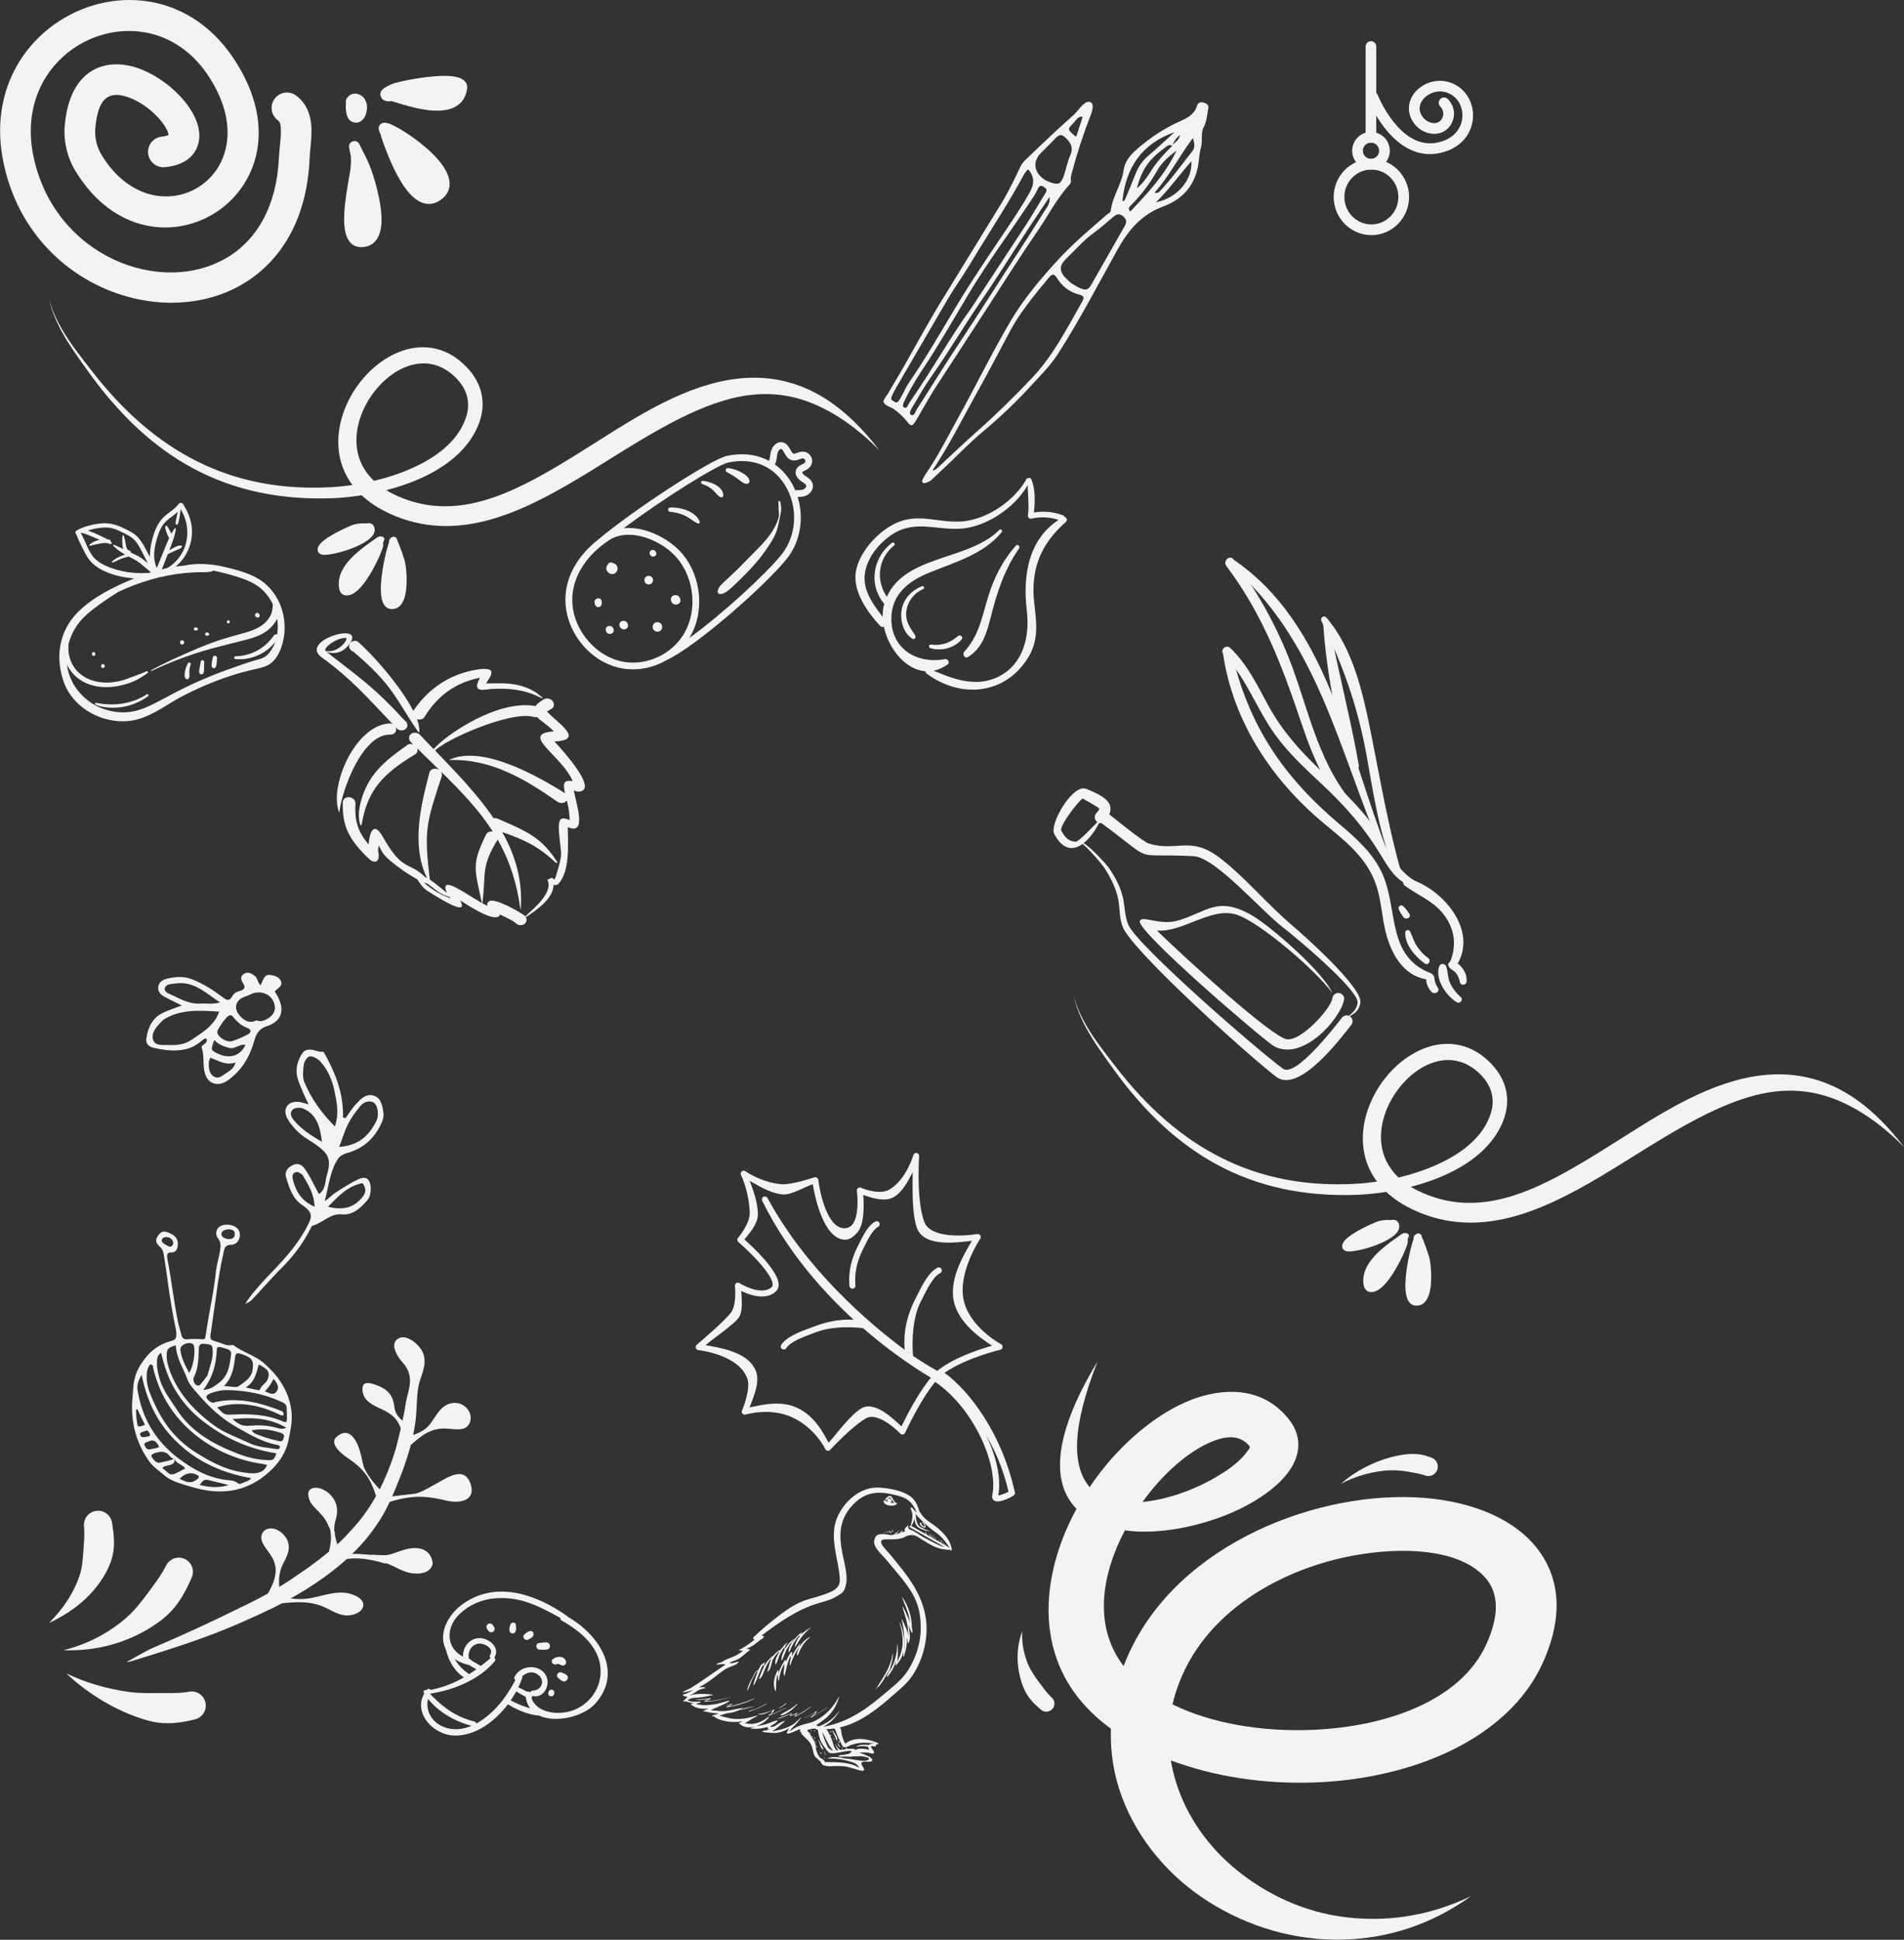<?xml version="1.0" encoding="utf-8"?>
<!-- Generator: Adobe Illustrator 27.5.0, SVG Export Plug-In . SVG Version: 6.00 Build 0)  -->
<svg version="1.1" id="Layer_1" xmlns="http://www.w3.org/2000/svg" xmlns:xlink="http://www.w3.org/1999/xlink" x="0px" y="0px"
	 viewBox="0 0 486.02 494.91" style="enable-background:new 0 0 486.02 494.91;" xml:space="preserve">
<rect x="0" y="0" width="486.02" height="494.91" fill="#333333" stroke="none"/>
<style type="text/css">
	.st0{fill-rule:evenodd;clip-rule:evenodd;fill:#F3F3F3;}
	.st1{fill:#F3F3F3;}
</style>
<g>
	<path class="st0" d="M88.31,26.33c-0.08-0.35-0.07-0.79,0.26-1.29c0.88-1.34,2.39-1.47,3.66-0.64c0.71,0.47,1.17,1.22,1.36,2.1
		c0.23,1.08,0.03,2.35-0.45,3.25c-0.45,0.85-1.14,1.38-1.86,1.51c-0.56,0.1-1.2,0.01-1.85-0.46c-0.3-0.22-0.65-0.68-0.86-1.35
		C88.29,28.56,88.18,27.22,88.31,26.33L88.31,26.33z"/>
	<path class="st0" d="M89.56,39.92c-0.16-0.76-0.31-1.49-0.43-2.18c-0.22-1.25,0.72-1.6,0.91-1.67c0.31-0.1,0.9-0.21,1.45,0.37
		c0.07,0.07,0.2,0.24,0.33,0.49c0.19,0.36,0.51,1.12,0.69,1.44c0.89,1.59,1.63,3.26,2.26,4.97c0.92,2.52,3.37,10.5,2.4,15.21
		c-0.54,2.58-1.97,4.32-4.66,4.49c-2.54,0.17-4-1.57-4.48-4.48c-0.82-4.95,1.31-13.75,1.49-15.95
		C89.6,41.71,89.62,40.82,89.56,39.92L89.56,39.92z"/>
	<path class="st0" d="M99.93,25.79c-0.22,0.03-0.42,0.06-0.59,0.06c-1.22,0.03-1.91-0.55-2.16-1.29c-0.17-0.49-0.12-1.12,0.42-1.7
		c0.53-0.56,2.09-1.26,2.32-1.36c1.79-0.77,10.27-2.45,15-2.09c1.49,0.11,2.66,0.46,3.33,0.96c0.78,0.59,1.13,1.36,0.98,2.33
		c-0.66,4.32-4.12,5.67-8.25,5.53C106.77,28.09,101.89,26.35,99.93,25.79L99.93,25.79z"/>
	<path class="st0" d="M97.16,34.31l-0.12-0.24c-0.23-0.5-0.36-0.95-0.37-1.18c-0.05-0.77,0.36-1.18,0.74-1.39
		c0.22-0.12,0.55-0.23,0.98-0.19c0.31,0.03,0.8,0.15,1.42,0.42c2.58,1.1,8.32,4.82,11.82,8.77c3.46,3.89,4.59,8.01,0.69,10.61
		c-2.85,1.9-5.64,0.7-7.98-1.99c-2.85-3.28-5.04-8.83-5.84-10.89c-0.44-1.13-0.87-2.28-1.23-3.44
		C97.24,34.71,97.2,34.52,97.16,34.31L97.16,34.31z M108.14,48.86c0.03,0.02,0.05,0.03,0.08,0.04l-0.01-0.04
		C108.19,48.86,108.16,48.86,108.14,48.86L108.14,48.86z M101.22,35.85l0.01-0.01l-0.03-0.02L101.22,35.85L101.22,35.85z"/>
</g>
<path class="st0" d="M43.03,34.45c-0.02-0.15-0.06-0.36-0.1-0.51c-0.17-0.53-0.44-1.07-0.78-1.63c-0.5-0.81-1.14-1.62-1.88-2.41
	c-2.07-2.21-4.89-4.22-7.74-5.16c-1.46-0.49-2.92-0.72-4.22-0.31c-2.3,0.72-3.52,3.34-3.97,8.15c-0.23,2.4,0.34,4.91,1.6,6.97
	c6.91,11.34,17.82,12.79,25.09,7.95c7.39-4.92,10.36-15.87,2.05-28.31c-9.24-13.82-25.5-13.96-35.79-5.75
	c-6.93,5.53-11.1,14.83-8.79,26.24c5.24,25.87,32.99,36.33,49.94,25.75c7.17-4.48,12.18-12.79,12.75-25.14
	c0.1-2.15,0.54-4.63,0.5-6.89c-0.02-1.06,0.04-2.12-0.77-2.72c-1.74-1.28-2.11-3.74-0.82-5.48c1.28-1.74,3.74-2.11,5.48-0.82
	c2.34,1.73,3.49,4.21,3.83,7.12c0.34,2.88-0.26,6.28-0.39,9.15c-0.72,15.54-7.4,25.8-16.42,31.43c-20.82,13-55.32,0.95-61.76-30.84
	c-2.99-14.77,2.6-26.75,11.58-33.92C25.96-3.5,47.4-3.38,59.58,14.84c11.54,17.27,6.04,32.35-4.22,39.18
	c-10.37,6.91-26.25,5.79-36.11-10.4c-2.12-3.48-3.09-7.72-2.71-11.78c0.88-9.35,4.95-13.49,9.43-14.89c2.77-0.86,5.9-0.68,9.02,0.36
	c4.03,1.34,8.06,4.11,10.99,7.24c2.1,2.24,3.63,4.67,4.36,6.87c0.68,2.05,0.7,3.97,0.17,5.61c-0.87,2.68-3.24,5.14-8.44,5.62
	c-2.15,0.2-4.06-1.39-4.26-3.54c-0.2-2.15,1.39-4.06,3.54-4.26C41.98,34.8,42.71,34.56,43.03,34.45L43.03,34.45z"/>
<g>
	<path class="st0" d="M12.52,414.08c6.29-2.98,11.08-6.94,14.18-12.26c0.93-1.59,1.68-3.25,2.08-5.11c0.55-2.53,0.31-5.29-0.17-8.16
		c-0.28-1.97-2.1-3.35-4.08-3.07c-1.97,0.28-3.35,2.1-3.07,4.08c0.15,1.54,0.05,3-0.05,4.41c-0.04,0.62-0.09,1.23-0.14,1.84
		c-0.16,2.22-0.29,4.29-1,6.33C18.76,406.49,16.19,410.38,12.52,414.08L12.52,414.08z"/>
	<path class="st0" d="M16.2,421.03c8.14,0.28,15.83-1.73,22.41-5.9c1.87-1.18,3.64-2.49,5.16-4.13c2.21-2.38,3.79-5.34,5.15-8.47
		c0.83-1.81,0.04-3.95-1.77-4.79c-1.81-0.83-3.95-0.04-4.79,1.77c-0.89,1.77-1.99,3.35-3.11,4.88c-0.49,0.67-0.98,1.33-1.47,1.99
		c-1.71,2.32-3.42,4.53-5.58,6.4C27.66,416.71,22.29,419.52,16.2,421.03L16.2,421.03z"/>
	<path class="st0" d="M16.93,426.95c4.81,4.52,11.04,8.63,17.9,11.09c1.9,0.68,3.79,1.26,5.76,1.49c3.1,0.36,6.18-0.11,9.11-0.84
		c1.94-0.43,3.17-2.36,2.74-4.31c-0.43-1.94-2.36-3.17-4.31-2.74c-1.67,0.31-3.38,0.32-5.11,0.32c-0.75,0-1.49-0.01-2.25,0
		c-2.61,0.03-5.21,0.08-7.87-0.29C27.14,430.88,21.64,429.22,16.93,426.95L16.93,426.95z"/>
</g>
<g>
	<g>
		<path class="st0" d="M101.4,137.92c0.27,0.45,0.45,0.97,0.64,1.46c0.43,1.14,0.84,2.31,1.21,3.48c0.46,1.45,1.03,6.96-0.12,10.01
			c-0.63,1.66-1.73,2.65-3.35,2.51c-0.72-0.06-1.3-0.43-1.72-1.06c-0.46-0.69-0.74-1.77-0.82-3.09c-0.25-4,1.18-10.4,2.09-12.95
			c-0.05-0.18-0.02-0.33,0.01-0.43c0.06-0.24,0.19-0.48,0.49-0.61c0.37-0.42,0.85-0.27,0.96-0.23c0.21,0.07,0.55,0.25,0.61,0.76
			C101.4,137.79,101.4,137.84,101.4,137.92L101.4,137.92z M100.35,153.53c0.26-0.07,0.47-0.25,0.65-0.48
			c-0.06,0.03-0.1,0.05-0.13,0.06c-0.07,0.03-0.14,0.04-0.2,0.05C100.56,153.31,100.46,153.43,100.35,153.53L100.35,153.53
			L100.35,153.53z"/>
		<path class="st0" d="M97.8,138.39c0.02,0.29,0.05,0.75,0,0.96c-0.46,1.9-3.06,7.52-5.73,10.48c-0.76,0.84-1.54,1.47-2.27,1.8
			c-0.62,0.28-1.22,0.36-1.79,0.24c-0.49-0.1-0.85-0.39-1.09-0.78c-0.25-0.39-0.36-0.91-0.41-1.31c-0.28-2.31,0.67-4.44,2.2-6.33
			c2.11-2.6,5.36-4.75,7.57-6.34c0.8-0.57,2.24-0.14,1.72,0.79l0,0.01C97.97,138.1,97.91,138.26,97.8,138.39L97.8,138.39z"/>
		<path class="st0" d="M101.45,152.45c0.11,0.2,0.15,0.45,0.08,0.68c-0.11,0.41-0.22,0.62-0.27,0.71c-0.12,0.19-0.26,0.28-0.35,0.33
			c-0.16,0.09-0.32,0.12-0.46,0.12c-0.09,0.03-0.17,0.03-0.23,0.03c-0.32,0.01-0.7-0.08-0.89-0.6c-0.03-0.07-0.05-0.16-0.06-0.24
			c-0.13-0.13-0.23-0.3-0.26-0.54c-0.02-0.14-0.01-0.36,0.07-0.59c0.1-0.3,0.32-0.67,0.42-0.78c0.37-0.41,0.79-0.33,0.98-0.27
			c0.19,0.06,0.36,0.17,0.49,0.37c0.27,0.14,0.47,0.3,0.47,0.31C101.44,151.98,101.52,152.16,101.45,152.45L101.45,152.45z"/>
		<path class="st0" d="M93.31,133.56c0.48-0.09,0.88-0.1,1.17-0.04c0.47,0.1,0.77,0.36,0.94,0.7c0.39,0.79,0.29,1.6-0.28,2.4
			c-0.89,1.25-3.2,2.51-5.7,3.43c-2.78,1.02-5.75,1.62-6.97,1.5c-0.74-0.08-1.13-0.45-1.27-0.77c-0.19-0.43-0.17-0.94,0.14-1.49
			c0.26-0.46,0.78-0.99,1.47-1.52c2.35-1.79,6.84-3.79,7.8-4.01C91.49,133.57,92.41,133.47,93.31,133.56L93.31,133.56z"/>
	</g>
	<path class="st0" d="M98.61,125.06c0.94,0.58,1.97,1.11,3.1,1.6c14.69,6.41,28.69-0.51,42.73-9.02
		c8.27-5.01,16.49-10.72,24.87-14.89c6.26-3.12,12.6-5.42,18.97-6.14c6.97-0.78,13.99,0.27,20.93,4.22
		c5.15,2.93,10.22,7.48,15.28,14.08c-5.7-5.74-11.16-9.44-16.45-11.72c-6.6-2.83-12.88-3.2-19.08-2.02
		c-2.93,0.55-5.82,1.46-8.72,2.59c-2.81,1.1-5.61,2.42-8.42,3.88c-8.2,4.26-16.38,9.77-24.57,14.66
		c-15.6,9.32-31.34,16.12-47.53,8.86c-3.03-1.37-5.47-2.99-7.4-4.8c-2.63,0.42-5.16,0.66-7.42,0.75c-13.59,0.5-25.31-2.1-35.56-7.59
		c-10.19-5.45-18.91-13.74-26.65-24.49c-2.48-3.46-5.06-6.96-7.08-10.72c-1.35-2.52-2.44-5.15-3.08-7.97
		c0.75,2.78,1.94,5.36,3.37,7.81c2.15,3.66,4.86,7.04,7.46,10.39c7.95,10.28,16.79,18.08,26.93,23.15
		c10.04,5.02,21.38,7.36,34.48,6.59c1.62-0.09,3.37-0.27,5.2-0.54c-5.14-6.86-4.35-15.49-0.5-22.52
		c6.1-11.12,19.91-17.87,29.77-7.43c1.88,1.99,3.1,4.2,3.64,6.55c0.54,2.37,0.39,4.9-0.55,7.49c-2.04,5.62-6.63,9.87-12.3,12.9
		C106.5,122.62,102.55,124.04,98.61,125.06L98.61,125.06z M95.47,122.68c4.44-1.05,8.99-2.64,12.97-4.86
		c4.83-2.7,8.81-6.33,10.47-11.19c0.65-1.89,0.75-3.72,0.32-5.43c-0.42-1.72-1.38-3.3-2.78-4.73c-7.88-8.05-18.45-1.95-23.09,6.86
		c-2.26,4.28-3.16,9.28-1.58,13.79C92.49,119.12,93.7,121,95.47,122.68L95.47,122.68z"/>
</g>
<g>
	<g>
		<path class="st0" d="M362.93,315.65c0.27,0.45,0.45,0.97,0.64,1.46c0.43,1.14,0.84,2.31,1.21,3.48c0.46,1.45,1.03,6.96-0.12,10.01
			c-0.63,1.66-1.73,2.65-3.35,2.51c-0.72-0.06-1.3-0.43-1.72-1.06c-0.46-0.69-0.74-1.77-0.82-3.09c-0.25-4,1.18-10.4,2.09-12.95
			c-0.05-0.18-0.02-0.33,0.01-0.43c0.06-0.24,0.19-0.48,0.49-0.61c0.37-0.42,0.85-0.27,0.96-0.23c0.21,0.07,0.55,0.25,0.61,0.76
			C362.93,315.52,362.93,315.58,362.93,315.65L362.93,315.65z M361.88,331.26c0.26-0.07,0.47-0.25,0.65-0.48
			c-0.06,0.03-0.1,0.05-0.13,0.06c-0.07,0.03-0.14,0.04-0.2,0.05C362.09,331.05,361.99,331.17,361.88,331.26L361.88,331.26
			L361.88,331.26z"/>
		<path class="st0" d="M359.33,316.12c0.02,0.29,0.05,0.75,0,0.96c-0.46,1.9-3.06,7.52-5.73,10.48c-0.76,0.84-1.54,1.47-2.27,1.8
			c-0.62,0.28-1.22,0.36-1.79,0.24c-0.49-0.1-0.85-0.39-1.09-0.78c-0.25-0.39-0.36-0.91-0.41-1.31c-0.28-2.31,0.67-4.44,2.2-6.33
			c2.11-2.6,5.36-4.75,7.57-6.34c0.8-0.57,2.24-0.14,1.72,0.79l0,0.01C359.5,315.83,359.43,315.99,359.33,316.12L359.33,316.12z"/>
		<path class="st0" d="M362.98,330.19c0.11,0.2,0.15,0.45,0.08,0.68c-0.11,0.41-0.22,0.62-0.27,0.71c-0.12,0.19-0.26,0.28-0.35,0.33
			c-0.16,0.09-0.32,0.12-0.46,0.12c-0.09,0.03-0.17,0.03-0.23,0.03c-0.32,0.01-0.7-0.08-0.89-0.6c-0.03-0.07-0.05-0.16-0.06-0.24
			c-0.13-0.13-0.23-0.3-0.26-0.54c-0.02-0.14-0.01-0.36,0.07-0.59c0.1-0.3,0.32-0.67,0.42-0.78c0.37-0.41,0.79-0.33,0.98-0.27
			c0.19,0.06,0.36,0.17,0.49,0.37c0.27,0.14,0.47,0.3,0.47,0.31C362.97,329.72,363.05,329.89,362.98,330.19L362.98,330.19z"/>
		<path class="st0" d="M354.84,311.29c0.48-0.09,0.88-0.1,1.17-0.04c0.47,0.1,0.77,0.36,0.94,0.7c0.39,0.79,0.29,1.6-0.28,2.4
			c-0.89,1.25-3.2,2.51-5.7,3.43c-2.78,1.02-5.75,1.62-6.97,1.5c-0.74-0.08-1.13-0.45-1.27-0.77c-0.19-0.43-0.17-0.94,0.14-1.49
			c0.26-0.46,0.78-0.99,1.47-1.52c2.35-1.79,6.84-3.79,7.8-4.01C353.01,311.31,353.94,311.2,354.84,311.29L354.84,311.29z"/>
	</g>
	<path class="st0" d="M360.14,302.79c0.94,0.58,1.97,1.11,3.1,1.6c14.69,6.41,28.69-0.51,42.73-9.02
		c8.27-5.01,16.49-10.72,24.87-14.89c6.26-3.12,12.6-5.42,18.97-6.14c6.97-0.78,13.99,0.27,20.93,4.22
		c5.15,2.93,10.22,7.48,15.28,14.08c-5.7-5.74-11.16-9.44-16.45-11.72c-6.6-2.83-12.88-3.2-19.08-2.02
		c-2.93,0.55-5.82,1.46-8.72,2.59c-2.81,1.1-5.61,2.42-8.42,3.88c-8.2,4.26-16.38,9.77-24.57,14.66
		c-15.6,9.32-31.34,16.12-47.53,8.86c-3.03-1.37-5.47-2.99-7.4-4.8c-2.63,0.42-5.16,0.66-7.42,0.75c-13.59,0.5-25.31-2.1-35.56-7.59
		c-10.19-5.45-18.91-13.74-26.65-24.49c-2.48-3.46-5.06-6.96-7.08-10.72c-1.35-2.52-2.44-5.15-3.08-7.97
		c0.75,2.78,1.94,5.36,3.37,7.81c2.15,3.66,4.86,7.04,7.46,10.39c7.95,10.28,16.79,18.08,26.93,23.15
		c10.04,5.02,21.38,7.36,34.48,6.59c1.62-0.09,3.37-0.27,5.2-0.54c-5.14-6.86-4.35-15.49-0.5-22.52
		c6.1-11.12,19.91-17.87,29.77-7.43c1.88,1.99,3.1,4.2,3.64,6.55c0.54,2.37,0.39,4.9-0.55,7.49c-2.04,5.62-6.63,9.87-12.3,12.9
		C368.03,300.36,364.08,301.78,360.14,302.79L360.14,302.79z M357,300.42c4.44-1.05,8.99-2.64,12.97-4.86
		c4.83-2.7,8.81-6.33,10.47-11.19c0.65-1.89,0.75-3.72,0.32-5.43c-0.42-1.72-1.38-3.3-2.78-4.73c-7.88-8.05-18.45-1.95-23.09,6.86
		c-2.26,4.28-3.16,9.28-1.58,13.79C354.02,296.85,355.22,298.73,357,300.42L357,300.42z"/>
</g>
<g>
	<path class="st0" d="M260.96,416.14c-0.2,2.69,0.27,5.31,1.21,7.85c0.8,2.14,2.12,3.96,3.49,5.78c0.87,1.16,1.7,2.34,2.78,3.32
		c0.86,0.74,0.96,2.05,0.21,2.91c-0.74,0.86-2.05,0.96-2.91,0.21c-1.04-0.84-2.02-1.76-2.84-2.81c-0.35-0.45-0.68-0.92-0.95-1.42
		c-0.91-1.65-1.48-3.44-1.83-5.29C259.45,423.13,259.67,419.51,260.96,416.14L260.96,416.14z"/>
	<g>
		<path class="st0" d="M274.79,384.95c-1.52-1.54-2.69-3.42-3.42-5.71c-2.09-6.6-0.34-16.83,8.81-31.9
			c-6.76,17.08-6.48,26.9-2.03,32.07c1.76-2.61,3.68-5.09,5.73-7.4c7.11-7.99,15.6-13.78,23.23-15.87
			c8.73-2.39,16.69-0.79,22.09,6.23c3.4,4.5,2.95,9.88-1.74,14.92c-3.37,3.63-9.06,7.26-15.77,9.74c-7.9,2.92-17.02,4.48-24.55,3.42
			c-5.87,11.13-8.1,24.16-0.56,34.28l0.25,0.33l0.09-0.24c11.35-29.53,47.09-43.96,74.13-42.81c13.22,0.56,24.33,4.87,30.55,12.1
			c6.1,7.08,8.16,17.21,2.08,30.43c-8.76,18.99-32.92,29.33-58.18,30.23c-12.75,0.46-25.6-1.49-36.62-5.62
			c0.31,1.89,0.76,3.75,1.32,5.57c2.73,8.71,8.19,16.49,15.57,22.46c7.72,6.24,17.14,10.68,27.64,11.96
			c10.26,1.26,21.18-0.12,32.11-5.39c-10.28,7.43-21.5,10.8-32.55,11.11c-12.49,0.35-24.53-3.36-34.53-9.7
			c-10.15-6.45-17.96-15.83-22-26.54c-2.09-5.53-3.08-11.45-2.86-17.55c-3.66-2.68-6.8-5.74-9.28-9.16
			C264.21,417.97,266.63,399.96,274.79,384.95L274.79,384.95z M299.3,434.85c10.01,4.94,23.06,7.03,35.77,6.5
			c18.98-0.8,37.8-7.5,44.31-21.79c3.36-7.35,3.23-13.02-0.17-16.95c-5.73-6.64-18.3-8.1-31.42-6.12
			c-18.79,2.84-39.22,13.53-46.66,32.52C300.34,430.96,299.74,432.91,299.3,434.85L299.3,434.85z M291.65,383.2l0.52-0.05
			c7.46-0.8,15.52-4.23,21.21-8.18c2.13-1.48,3.85-3.06,4.95-4.61c0.39-0.55,0.95-1,0.57-1.45c-2.63-3.19-6.68-2.52-10.79-0.55
			C302.31,371.14,296.42,376.57,291.65,383.2L291.65,383.2z"/>
		<path class="st0" d="M342.28,378.56c3.17-1.67,7.04-2.91,11.03-3.33c2.59-0.28,5.12,0.02,7.56,0.5c1,0.2,1.98,0.38,2.92,0.72
			c1.25,0.45,2.64-0.2,3.09-1.45c0.45-1.25-0.2-2.64-1.45-3.09c-1.01-0.38-2.05-0.73-3.13-0.86c-2.37-0.28-4.8,0.1-7.21,0.73
			C350.24,373.05,345.65,375.58,342.28,378.56L342.28,378.56z"/>
	</g>
</g>
<g>
	<path class="st0" d="M276.33,215.32c1.86,1.47,5.15,5.36,5.85,6.51c4.92,8,2.75,10.23,4.41,14.65c2.27,6.03,32.5,33.22,39.21,38.27
		c5.86,4.41,16.64-10.12,19.17-13.31c0.49-0.68,0.33-1.63-0.35-2.12c-0.03-0.02-0.07-0.04-0.1-0.06c1.42-0.76,2.38-1.48,2.73-3.34
		c0.75-3.95-15.19-17.93-17.08-19.53c-6.78-5.72-12.52-12.78-18.98-17.65c-7.34-5.53-10.88-1.38-17.9-3.5
		c-1.37-0.41-8.1-5.83-10.12-7.47c1.39-3.29-2.12-4.96-5.88-6.5c-3.46-1.41-9.49,9.03-8.18,11.5
		C271.35,217,274.01,217,276.33,215.32z M280.63,206.4c-0.01,0,0,0-0.01-0.01c-0.26,0.56-0.31,0.56-0.76,1.06
		c-0.57,0.61-0.55,1.57,0.07,2.14c0.06,0.06,0.12,0.11,0.19,0.15c-1.68,1.75-4.57,4.75-5.48,5.03c-1.96-0.19-2.69-1.02-3.72-2.78
		c-0.67-1.15,4.4-7.67,5.43-8.25C277.02,204.11,280.61,206.03,280.63,206.4z M276.6,215.12c1.58-1.25,2.99-3.24,3.97-5.15
		c0.19,0.05,0.38,0.05,0.57,0.03c14.56,10.69,6.91,7.54,23.56,8.45c5.65,0.31,17.47,14.19,23.07,18.38
		c2.22,1.66,19.14,15.72,18.77,18.99c-0.19,1.61-1.1,2.4-2.2,3.35c-0.64-0.27-1.4-0.07-1.82,0.51c-1.25,1.62-11.77,15.34-15,13
		c-6.29-4.54-37.37-31.54-39.51-36.76c-1.72-4.18,0.19-7.04-5.01-14.58C282.61,220.8,278.61,216.25,276.6,215.12z"/>
	<path class="st0" d="M300.85,234.82c7.28-2.19,9.82-6.12,18.24-1.57c4.69,2.53,18.81,14.8,20.98,20.1
		c-3.91-5.52-18.7-18.33-24.63-20.05c-6.44-1.87-13.43,4.6-20.12,4.12c8.22,7.99,28.91,26.71,32.99,27.7
		c3.5,0.85,11.22-7.51,11.78-10.31c0.03-0.84,0.74-1.49,1.57-1.46c0.84,0.03,1.49,0.74,1.46,1.57
		c-0.89,5.04-10.55,15.95-17.87,12.03c-2.33-1.25-35.31-29.49-34.29-31.97C291.62,233.41,295.99,236.28,300.85,234.82z"/>
</g>
<path class="st1" d="M47.86,379.07c-2.12-0.68-4.31-1.22-6.03-2.76c-1.21-1.08-2.6-1.93-3.62-3.3c-3.26-4.49-4.69-9.57-4.49-14.86
	c0.05-1.36,0.22-2.72,0.3-4.1c0.08-1.49,0.44-2.92,0.99-4.24c0.61-1.3,1.41-2.5,2.31-3.6c1.48-1.81,3.57-3.31,6.06-3.98
	c1.45-0.37,1.69-0.69,1.63-2.12c-0.02-0.41-0.08-0.82-0.17-1.23c-0.64-3.07-1.2-6.23-1.68-9.41c-0.42-3.14-0.85-6.34-1.4-9.59
	c-0.13-0.76-0.39-1.31-1.03-1.88c-1.1-0.98-1.13-1.74-0.27-2.89c0.73-0.97,1.4-1.11,2.73-0.55c1.69,0.71,2.36,1.69,2.2,3.18
	c-0.12,1-0.47,1.84-1.67,1.81c-0.94-0.03-1.12,0.41-1.04,1.16c0.02,0.22,0.02,0.43,0.07,0.65c1.06,5.29,1.58,10.45,2.62,15.59
	c0.24,1.24,0.64,2.45,0.95,3.67c0.2,0.81,0.64,1.18,1.58,1.08c0.87-0.1,1.76-0.11,2.64-0.07c1.97,0.09,1.75,0.38,2.07-1.6
	c0.75-5.3,2.01-10.44,2.55-15.97c0.22-1.6,0.69-3.15,0.97-4.76c0.2-1.11,0.42-2.17-0.51-3.4c-0.88-1.18-0.34-2.7,0.87-3.18
	c1.47-0.6,3.55-0.14,4.3,0.92c1.03,1.48,0.13,3.89-1.7,3.94c-1.72,0.02-1.8,0.95-2.05,2.11c-0.76,3.39-1.34,6.78-1.77,10.21
	c-0.49,3.38-0.97,6.74-1.45,10.08c-0.28,1.8-0.23,1.86,1.72,2.41c1.19,0.34,2.37,1.11,3.64,0.78c0.12-0.03,0.33-0.03,0.42,0.04
	c2.45,1.87,5.63,2.64,7.91,4.7c1.65,1.48,3.11,3.05,4.26,4.85c1.68,2.67,2.42,5.17,2.65,7.59c0.22,2.42-0.28,4.68-0.76,7.01
	c-0.84,4.12-3.42,7.23-7.08,9.9c-4.5,3.1-9.89,4.18-16.51,2.42L47.86,379.07z M44.47,372.13c0.51,2.15-2.25,1.39-3.04,2.4
	c2.53,2.03,1.76,2.32,5.83,0.14c-0.63-1.07-2.37-1.27-2.8-2.5c-0.48-0.07-0.86-0.32-1.11-0.66c-0.89-1.16-1.96-1.28-3.3-0.92
	c-1.7,0.46-1.81,0.78-0.59,2.06c0.47,0.49,0.92,0.63,1.56,0.48C42.21,372.85,43.43,372.68,44.47,372.13z M68.19,373.77
	c-0.43-0.11-0.71-0.2-0.99-0.24c-5.95-0.82-11.45-3.08-16.2-6.56c-6.12-4.53-10.14-10.61-11.85-17.7c-0.1-0.41,0.13-1.02-0.82-1.17
	c-0.51,0.59-0.75,1.34-0.84,2.15c-0.18,1.72,0.12,3.47,0.76,5.12c1.21,3.08,2.65,5.98,4.55,8.58c1.97,2.62,4.41,4.94,7.49,6.83
	c3.46,2.13,7.03,4.08,11.17,4.78C64.28,376.02,67.07,376.44,68.19,373.77z M41.13,345.15c-0.99,0.63-1.03,1.46-1.06,2.24
	c-0.08,1.65,0.34,3.26,0.82,4.86c0.93,2.8,2.81,5.17,4.4,7.61c3.49,5.35,8.89,8.46,15.04,10.88c2.36,0.93,4.73,1.58,7.23,1.74
	c2.26,0.15,2.27,0.18,3-1.67c-7.2-1.15-13.48-4.02-19.08-8.48c-2.89-2.29-5.1-4.89-6.81-7.79
	C42.98,351.67,41.91,348.54,41.13,345.15z M44.89,343.24c-2.03,0.61-2.29,0.91-2.34,2.41c-0.03,0.89,0.08,1.77,0.34,2.65
	c1.81,6.28,6.15,11.29,11.75,15.37c2.76,2,6.02,3.09,9.08,4.55c2.19,1.04,4.51,1.09,6.77,1.48c0.46,0.08,0.88-0.02,0.96-0.41
	c0.1-0.51-0.45-0.6-0.86-0.68c-3.57-0.68-6.59-2.49-9.7-4.21c-4.18-2.3-7.54-5.39-10.45-8.83c-0.97-1.15-2.14-2.34-2.6-3.64
	C46.85,349.14,44.98,346.5,44.89,343.24z M36.15,350.73c-0.77,1.41-1.26,2.52-1.03,3.9c1.06,7.01,4.51,13.07,10.67,17.63
	c3.43,2.55,7.09,4.61,11.54,5.27c1.17,0.18,2.41,0.08,3.43,0.91c0.26,0.21,0.6,0.19,0.82,0.07c0.81-0.45,1.99-0.52,2.53-1.39
	c-7.27-1.24-13.55-4.1-18.64-8.91C40.32,363.41,37.54,357.66,36.15,350.73z M55.42,359.08c1.91,1.95,1.91,1.92,3.98,1.82
	c4.26-0.19,8.57-0.09,12.85,1.77c0.26,0.11,0.57,0.26,0.89,0.02c0.25-1.08,0.04-2.33,0.02-3.56c-0.01-0.68-0.36-1.03-1.21-1.42
	c-4.53-2.13-9.12-2.92-13.84-3.05c-1.55-0.04-2.99,0.31-4.35,0.81c-1.45,0.54-1.39,1.33,0.06,2.23c0.61,0.38,0.99,0.05,1.42-0.04
	c5.53-1.14,10.98,0.11,16.46,2.27c0.51,0.2,0.76,0.54,0.7,0.9c-0.09,0.51-0.62,0.28-1.01,0.1c-1.79-0.85-3.61-1.59-5.53-2.05
	C62.31,358.02,58.85,357.93,55.42,359.08z M57.19,353.63c1.62,0.05,3.09,0.48,3.7,0.05c1.54-1.09,3.25-2.06,3.59-4.16
	c0.34-2.36-0.09-3.18-2.92-4.08c-0.99-0.32-1.44-0.23-1.54,0.75C59.72,348.81,59.35,351.37,57.19,353.63z M51.87,354.62
	c1.97-0.15,2.87-0.95,3.97-1.77c2.53-1.9,2.78-4.53,3.15-7.29c0.08-0.68-0.26-1.14-1.03-1.38l-1.51-0.45
	c-0.7-0.19-1.1-0.06-1.11,0.67C55.19,348.09,54.31,351.43,51.87,354.62z M52.99,350.86c0.52-2.24,1.49-4.19,1.29-6.47
	c-0.12-1.26-0.25-1.31-1.84-1.51c-1.06-0.13-1.64,0.03-1.68,1.11c-0.11,2.54-0.09,5.13-1.26,7.39c-0.08,0.17-0.16,0.36-0.15,0.55
	c0.06,0.61,0.29,1.24,0.95,1.53c0.6,0.26,0.88-0.3,1.15-0.6C52.06,352.19,52.54,351.46,52.99,350.86z M59.38,362.06
	c1.46,1.36,2.59,1.85,4.26,1.7c2.2-0.2,4.5-0.16,6.9,0.51c0.76,0.21,1.62,0.46,2.54-0.01C68.57,361.64,64.12,361.62,59.38,362.06z
	 M62.73,354c1.3,0.28,2.02,0.43,2.74,0.59c0.35,0.07,0.8,0.2,0.92-0.14c0.34-1.03,1.52-1.5,1.92-2.51c0.68-1.73,0.22-2.61-2.24-3.81
	C65.4,350.21,65.18,352.46,62.73,354z M48.27,350.28c1.11-1.64,1.57-4.98,1.27-6.71c-0.05-0.27-0.09-0.53-0.4-0.7
	c-1.15-0.64-3.25,0.3-3.09,1.52C46.26,346.46,47.26,348.32,48.27,350.28z M64.27,364.93c0.5,0.91,1.39,1.03,2.12,1.33
	c1.54,0.63,3.15,1.02,4.74,1.4c1.14,0.27,1.18-0.46,1.34-1.05c0.13-0.46-0.14-0.8-0.74-1.01C69.19,364.71,66.74,364.44,64.27,364.93
	z M58.42,378.88l-4.36-1.05c-1.81-0.48-1.95-0.48-3.1,1.02C53.6,379.54,56.02,379.63,58.42,378.88z M45.85,377.27
	c0.27,0.14,0.53,0.29,0.8,0.41c1.7,0.73,2.54,0.64,3.71-0.31c0.67-0.53,0.48-0.84-0.36-1.21C48.68,375.57,47.25,375.87,45.85,377.27
	z M67.63,354.98c1.27,0.56,2.23,1.01,2.89,0.14c0.75-0.89,0.52-2.06-0.71-3.31C69.29,352.93,68.61,353.94,67.63,354.98z
	 M59.69,315.67c0.36-0.45,0.32-1.37-0.08-1.69c-0.8-0.63-2.7-0.34-3.02,0.52c-0.1,0.26-0.13,0.54,0.04,0.8
	C57.2,316.22,59.13,316.43,59.69,315.67z M40.64,369.13c-1.15-2.08-1.76-1.73-2.96-1.27c-0.44,0.17-1.06,0.28-0.75,0.95
	c0.27,0.58,0.59,1.17,1.49,0.94C39.1,369.57,39.88,369.59,40.64,369.13z M35.09,359.56l-0.38,0.1c0.04,1.01,0.08,2.02,0.24,3.04
	c0.22,1.5,0.25,1.48,2.06,0.84C36.32,362.21,35.69,360.89,35.09,359.56z M42.35,317.61c0.59,0.34,1.21,0.83,1.7,0.06
	c0.4-0.62,0.08-1.25-0.5-1.7c-0.7-0.54-1.94-0.43-2.18,0.17C41.02,316.98,41.81,317.24,42.35,317.61z M37.52,364.95
	c-0.41,0.14-0.88,0.29-1.34,0.45c-0.39,0.14-0.53,0.41-0.37,0.79c0.16,0.35,0.46,0.54,0.88,0.48c0.36-0.05,0.73-0.07,1.07-0.17
	c0.34-0.09,0.7-0.2,0.47-0.67C38.08,365.52,37.97,365.19,37.52,364.95z"/>
<g>
	<g>
		<path class="st1" d="M95.86,389.46c-5.79,8.48-15.17,15.18-26.03,20.7c-5.62,2.7-11.23,5.22-17.35,7.45
			c-6.06,2.25-12.56,4.25-18.87,6.2c-1.43,0.45-1.5,0.32-0.21-0.38c2.03-1.07,3.9-2.29,6-3.16c8.78-3.77,14.85-6.63,20.4-9.36
			c5.68-2.71,10.84-5.31,16.29-9.18c4.88-3.25,10.21-7.45,13.29-11.03c5.78-6.05,9.26-13.28,11.61-20.93
			c1.03-3.94,2.02-7.88,2.63-12.05c0.56-3,2.38-6.45-0.73-9.96c-0.83-0.89-1.63-2.05-1.99-3.15c-0.44-1.11-0.43-2.17,0.48-2.9
			c2.05-1.73,5.62,1.21,6.56,3.37c1.33,3.16-0.72,6.11-1.14,8.74c-0.5,2.87-0.37,5.77-0.71,8.61c-0.64,4.93-2.08,9.59-3.79,14.06
			C100.5,380.94,98.78,385.45,95.86,389.46z"/>
	</g>
	<path class="st1" d="M97.15,383.91c5.55-1.8,9.33-2.89,16.44-1.13c4.02,1.01,8.04-0.03,6.48-4.33c-1.21-3.34-3.86-2.59-6.59-1.11
		c-2.77,1.49-5.94,3.56-7.65,3.76c-2.64,0.31-5.41,0.64-7.99,0.94L97.15,383.91z"/>
	<path class="st1" d="M96.04,381.81c-1.34-4.07-2.63-6.69-7.13-9.7c-2.72-1.85-4.89-4.2-2.74-5.72c2.25-1.79,3.87-0.37,4.97,1.88
		c1.04,2.2,1.43,5.15,1.7,5.95c0.78,1.94,2.49,4.11,4.28,5.95L96.04,381.81z"/>
	<path class="st1" d="M104.04,369.39c2.33-1.97,4.87-4.79,8.99-4.92c2.68-0.08,5.63,1.1,6.82-1.37c1.08-2.25-0.85-5.28-3.95-5.16
		c-3.14,0.12-4.46,3.14-5.79,4.94c-1.39,2.07-3.38,2.97-6.19,3.66L104.04,369.39z"/>
	<path class="st1" d="M83.82,396.57c0.32-1.47,0.75-3.04,0.66-4.71c-0.08-0.78-0.06-1.74-0.57-2.36c-0.31-0.86-0.78-1.72-1.42-2.54
		c-0.85-1.06-1.93-1.98-2.7-2.93c-0.8-0.94-1.1-2.06-1.11-3.01c0.11-1.69,2.79-2.15,5.33,0.03c2.53,2.39,2.25,4.89,1.56,7.15
		c-0.17,0.6-0.23,1.19-0.25,1.77c0.03,0.24-0.08,0.68,0.1,0.76l0.08,0.82c0.15,1.1,0.49,2.25,1,3.59L83.82,396.57z"/>
	<path class="st1" d="M69.15,409.34c4.02-0.34,8.73-1.28,13.09,0.47c2.82,1.13,4.89,3.06,8.17,2.07c2.91-0.96,3.32-3.54-0.01-4.91
		c-3.4-1.43-7.08-0.11-9.88,0.52c-3.08,0.75-5.76,0.59-9.18-0.17L69.15,409.34z"/>
	<path class="st1" d="M68.26,406.81c1.51-2.73,3.19-6.02,1.2-9.47c-1.29-2.24-3.48-4.02-2.53-6.1c0.89-1.8,3.73-1.83,5.75,0.65
		c2.07,2.56,0.6,5.2-0.43,7.09c-1.05,2.17-1.19,4.07-0.87,6.77c0,0-0.77,0.27-1.55,0.54C69.04,406.55,68.26,406.81,68.26,406.81z"/>
	<path class="st1" d="M102.83,366.42c-0.62-2.92-1.43-5.08-5.31-6.83c-2.76-1.24-4.72-2.3-4.99-4.78c-0.14-1.98,0.77-2.51,3.81-1.33
		c3.21,1.25,3.92,3.04,4.26,4.97c0.19,2.05,0.81,3.06,3.2,4.9L102.83,366.42z"/>
	<path class="st1" d="M110.24,397.8c0.18,0.54,0.24,1.08,0.14,1.47c-0.23,0.81-1.01,1.53-1.89,1.89c-0.83,0.27-1.86,0.36-2.79,0.29
		c-1.45-0.1-2.64-0.57-3.8-1.12l-1.75-0.85l-0.91-0.4l-0.48-0.18l-0.24-0.08l-0.03-0.01l-0.02-0.01l-0.12,0.13l0,0l-0.01,0l-0.01,0
		l-0.06-0.02l-0.13-0.04c-5.65-1.73-8.75-1.34-10.66-0.9c-0.89-1.56,1.41-1.62,4.26-1.48c0.72,0.05,1.48,0.1,2.22,0.16
		c0.4,0,0.69,0.13,1.17,0.01c0.35,0.02,0.7,0.04,1.03,0.07c1.32,0.08,2.44,0.12,2.98-0.03c1.94-0.39,4.56-1.92,7.23-1.72
		c1.16,0.06,2.29,0.51,3.04,1.34C109.73,396.66,110.06,397.22,110.24,397.8z"/>
</g>
<g>
	<path class="st1" d="M88.18,285.3c0.89-1.2,1.69-2.54,2.66-3.59c1.27-1.34,2.67-2.88,4.74-2.11c1.76,0.65,2.07,2.67,2.3,4.37
		c0.13,0.88-0.2,1.94-0.58,2.74c-1.86,3.97-4.79,6.4-8.7,7.47c-0.85,0.23-1.82,0.72-2.3,1.44c-2.14,3.18-2.37,7.17-3.42,10.8
		c1.09-0.61,1.84-1.54,2.78-2.15c1.95-1.25,3.92-2.55,6.02-3.48c1.76-0.78,2.82,0.06,2.95,2.17c0.06,1.08-0.19,2.49-0.81,3.2
		c-1.77,2.03-3.71,3.95-6.64,3.66c-2.91-0.28-4.82,2.25-7.43,2.9c-0.2,0.05-0.34,0.47-0.48,0.73c-1.96,3.86-4.47,7.16-7.43,10.1
		c-2.67,2.63-5.12,5.58-7.7,8.22c-0.4,0.41-1.01,0.61-1.52,0.9c1.21-2.03,2.72-3.71,4.24-5.4c0.78-0.86,1.56-1.72,2.39-2.55
		c3.38-3.52,6.74-7.17,9.12-11.75c1.23-2.31,1.74-3.55-1.2-5.49c-2.46-1.61-3.3-4.38-4.13-7.02c-0.44-1.47,0.33-2.49,1.56-3.13
		c1.16-0.61,2.25-0.42,3.1,0.74c0.49,0.64,0.89,1.32,1.29,2.01c0.79,1.49,1.58,2.98,2.43,4.57c1.76-1.21,1.53-3.16,1.99-4.74
		c1.24-4.1,0.5-5.59-2.91-7.97c-1.4-0.96-2.9-1.77-4.14-2.89c-1.16-1.03-2.2-2.28-2.98-3.64c-1.34-2.4-0.02-4.44,2.66-4.3
		c0.8,0.04,1.59,0.36,2.75,0.66c-0.52-1.1-0.89-1.81-1.2-2.54c-0.59-1.42-1.28-2.82-1.67-4.29c-0.56-2.25,0.04-4.32,1.17-6.09
		c1.02-1.61,2.72-1.01,4.27-0.58c0.43,0.12,0.89,0.06,1.23,0.07c2.99,5.28,5.17,10.7,4.95,16.75L88.18,285.3z M85.38,278.36
		c-0.56-2.76-1.71-5.45-3.59-7.52c-0.7-0.74-1.89-1.41-2.75-1.32c-0.62,0.07-1.42,1.35-1.51,2.19c-0.18,1.47-0.37,3.23,0.2,4.5
		c1.72,4.06,4.28,7.68,7.75,11.19C86.62,284.12,85.95,281.17,85.38,278.36z M95.48,287.09c0.26-0.44,0.53-0.88,0.71-1.37
		c0.53-1.41,0.23-3.49-0.59-4.25c-0.87-0.78-2.56-0.58-3.62,0.72c-1.14,1.37-2.25,2.86-3.07,4.47c-0.91,1.77-1.47,3.75-2.33,5.96
		C90.74,292.35,93.51,290.47,95.48,287.09z M77.38,282.83c-0.76-0.32-2.04-0.26-2.61,0.23c-1,0.85-0.39,2.08,0.38,2.91
		c1.82,2.1,4.04,3.64,7.03,5.33C81.7,287.21,80.68,284.2,77.38,282.83z M83.73,307.89c3.57,0.89,6.45,0.41,8.74-2.41
		c0.86-1.05,1.19-2.08,0.07-3.63C88.8,302.56,86.37,305.17,83.73,307.89z M77.36,299.99c-0.31-0.54-1.31-1.07-1.85-0.93
		c-1.08,0.27-0.9,1.38-0.67,2.24c0.79,2.87,2.25,5.17,5.46,6.58C80.18,304.56,78.68,302.27,77.36,299.99z"/>
	<path class="st1" d="M41.76,254.17c-0.86-0.49-1.53-1.34-1.36-2.42c0.18-1.23,1.16-1.81,2.33-2.08c2.13-0.51,4.23-0.63,6.31,0.19
		c2.85,1.11,5.33,2.72,7.68,4.48c0.95,0.72,1.76,1.35,2.57-0.17c0.33-0.62,0.99-1.1,1.7-1.28c1.45-0.35,1.82-0.94,0.94-2.23
		c-0.45-0.66-0.61-1.56,0.27-2.15c1.03-0.69,1.89-0.22,2.75,0.4c0.83,0.6,0.75,1.74,1.56,2.48c0.67-1.17,0.8-2.87,2.45-2.65
		c0.95,0.13,2.21,0.42,2.71,1.49c0.69,1.46-0.93,1.88-1.54,2.75c2.5,3.64,2.56,7.32-1.9,8.79c-1.95,0.64-2.76,1.79-3.28,3.62
		c-1.2,4.29-3.25,7.77-6.92,10.34c-2,1.36-4.29,1.03-5.3-0.86c-1.26-2.37-0.38-5.04-1.23-7.48c-0.3-0.86,1.37-0.97,1.3-2.02
		c-0.02-0.21-0.06-0.35-0.27-0.4c-0.08,0-0.18-0.02-0.25,0.01c-0.22,0.13-0.46,0.26-0.65,0.43c-1.85,1.67-3.81,2.38-5.87,2.53
		c-2.04,0.22-4.18-0.08-6.36-0.56c-1.66-0.37-2.26-1.17-2.02-2.62c0.46-2.72,1.55-5.15,4.35-6.42c1.4-0.67,2.86-1.12,4.69-1.81
		C44.67,255.64,43.16,254.99,41.76,254.17z M41.97,260.01c-0.23,0.14-0.45,0.31-0.64,0.5c-1.32,1.39-2.87,3.02-2.23,4.85
		c0.58,1.66,2.77,1.17,4.26,1.27c2.02,0.09,4.03-0.24,5.76-1.48c1.51-1.06,3.12-2,4.44-3.34c1-1.01,1.87-2.11,2.38-3.71
		C51.09,257.81,46.29,257.41,41.97,260.01z M68.13,260c2.06-1.11,2.61-2.89,1.45-4.9c-1.03-1.79-3.61-2.43-5.59-1.42
		c-0.48,0.25-0.99,0.43-1.5,0.61c-2.33,0.84-2.93,2.89-1.37,4.74c1.19,1.4,2.59,2.2,4.34,1.29C66.52,260.76,67.32,260.43,68.13,260z
		 M44.71,250.93l-1.1,0.13c-0.68,0.09-1.33,0.39-1.52,1.01c-0.22,0.71,0.43,1.19,0.98,1.43c2.64,1.16,5.1,2.78,8.15,2.55
		c1.43-0.11,2.87,0.26,4.97-0.28C52.44,253.32,49.51,250.22,44.71,250.93z M59.29,265.62c1.4-0.43,2.75-1.07,4.06-1.76
		c0.81-0.43,0.8-1.21-0.1-1.54c-1.58-0.57-2.74-1.59-3.74-2.88c-0.39-0.51-0.86-0.55-1.37-0.12c-1.08,0.97-1.79,2.23-2.53,3.44
		c-0.13,0.21-0.12,0.5-0.15,0.65C55.68,264.69,57.99,266.08,59.29,265.62z M53.68,269.85c-0.14,0.4-0.33,0.72-0.35,1.04
		c-0.08,1.44-0.04,2.99,1.28,3.79c1.21,0.73,2.24-0.32,3.22-0.95c0.83-0.54,1.78-1.02,2.31-2.65
		C57.6,271.93,55.75,270.59,53.68,269.85z M55.52,268.78c3.02,1.48,5.8,0.67,7.14-2.19c-1.54-0.31-2.71,1.16-4.15,0.78
		c-1.32-0.37-2.63-0.78-3.81-2.03C53.75,267.91,53.77,267.91,55.52,268.78z"/>
</g>
<g>
	<path class="st1" d="M72.47,157.72c-0.63-4.22-3.12-8.2-6.9-10.27c-2.5-1.37-5.37-2.12-8.13-2.78c-2.77-0.66-5.63-0.96-8.48-0.67
		c-0.61,0.06-1.2,0.16-1.79,0.29c-4.46,0.37-8.79,1.58-12.95,3.29c-5.05,2.09-10.23,4.59-14.19,8.45
		c-3.65,3.56-5.36,8.47-4.77,13.54c0.29,2.45,0.92,4.84,2.23,6.96c1.23,1.99,2.91,3.64,4.89,4.89c3.99,2.52,9.15,3.38,13.66,1.83
		c2.74-0.94,5.23-2.49,7.67-4.01c2.48-1.54,5.16-2.83,7.83-4.01c2.69-1.19,5.45-2.21,8.26-3.1c1.42-0.45,2.85-0.83,4.3-1.17
		c1.34-0.32,2.73-0.55,4-1.12c2.23-0.99,3.46-3.54,4.05-5.78C72.69,162.01,72.79,159.82,72.47,157.72z M68.63,166.68
		c-0.8,0.97-1.84,1.35-3.03,1.66c-1.31,0.35-2.6,0.78-3.89,1.23c-2.58,0.9-5.16,1.81-7.7,2.84c-2.52,1.02-5.01,2.14-7.45,3.35
		c-2.43,1.21-4.8,2.53-7.22,3.76c-2.15,1.09-4.44,2.01-6.87,2.19c-2.13,0.15-4.26-0.18-6.26-0.92c-3.96-1.45-7.21-4.68-8.55-8.7
		c-0.28-0.84-0.46-1.7-0.56-2.57c0.7,1.58,1.92,2.98,3.37,3.94c3.19,2.11,7.25,2.23,10.86,1.3c1.09-0.28,2.2-0.64,3.23-1.12
		c1.08-0.51,2.09-1.24,3.09-1.88c0.3-0.2,0.04-0.63-0.28-0.48c-1.1,0.52-2.24,0.89-3.37,1.33c-1.09,0.42-2.17,0.84-3.31,1.12
		c-2.15,0.52-4.43,0.6-6.58,0.03c-2.04-0.54-3.93-1.68-5.14-3.44c-1.12-1.64-1.68-3.69-1.47-5.67c0.01-0.08-0.01-0.15-0.04-0.21
		c0.44-1.78,1.22-3.49,2.27-4.98c1.48-2.09,3.6-3.76,5.66-5.24c1.58-1.13,3.18-2.22,4.85-3.22c5.31-2.51,11.02-4.21,16.84-4.78
		c1.12-0.11,2.24-0.19,3.37-0.22c1.18-0.04,2.38,0.05,3.54-0.18c0.17-0.03,0.29-0.13,0.36-0.25c2.29,0.45,4.55,1.04,6.77,1.78
		c2.23,0.74,4.4,1.68,6.09,3.36c1,1,1.82,2.18,2.42,3.45c-0.04,0.93-0.08,1.82-0.49,2.69c-0.44,0.92-1.08,1.73-1.88,2.38
		c-1.82,1.48-4.23,2.08-6.45,2.68c-2.47,0.67-4.92,1.39-7.31,2.3c-2.37,0.9-4.68,1.91-7,2.94c-2.68,1.19-5.33,2.44-7.91,3.83
		c-0.13,0.07-0.02,0.25,0.11,0.19c5.01-2.36,10.16-4.31,15.51-5.74c2.61-0.69,5.22-1.37,7.84-2.01c2.42-0.59,4.89-1.33,6.78-3.03
		c0.72-0.65,1.43-1.52,1.92-2.5c0.2,1.33,0.21,2.7-0.02,4.02c-0.24-0.12-0.56-0.1-0.77,0.18c-1.18,1.6-2.5,2.91-4.26,3.87
		c-1.7,0.93-3.67,1.45-5.6,1.49c-0.46,0.01-0.44,0.66,0,0.7c3.74,0.38,7.88-1.32,10.15-4.39C69.9,164.82,69.36,165.8,68.63,166.68z"
		/>
	<path class="st1" d="M37.49,177.14c-1.91,1.25-4.09,2.03-6.34,2.38c-1.12,0.17-2.26,0.23-3.39,0.18c-0.56-0.03-1.13-0.06-1.69-0.12
		c-0.55-0.06-1.1-0.23-1.66-0.24c-0.19,0-0.26,0.26-0.1,0.36c0.89,0.53,2.21,0.72,3.23,0.81c1.21,0.11,2.42,0.06,3.62-0.12
		c2.39-0.37,4.64-1.34,6.61-2.74C38.08,177.43,37.8,176.94,37.49,177.14z"/>
	<path class="st1" d="M48.69,169.51c0.14-0.42-0.51-0.69-0.71-0.3c-0.33,0.62-0.58,1.26-0.72,1.95c-0.12,0.62-0.27,1.35,0.1,1.91
		c0.25,0.38,0.76,0.28,0.91-0.12c0.2-0.52,0.04-1.1,0.05-1.64C48.35,170.69,48.49,170.09,48.69,169.51z"/>
	<path class="st1" d="M51.25,168.76c-0.08,0.46-0.16,0.93-0.24,1.39c-0.08,0.45-0.21,0.9-0.17,1.36c0.07,0.63,0.92,0.8,1.13,0.15
		c0.14-0.44,0.11-0.9,0.12-1.36c0.01-0.47,0.03-0.94,0.04-1.41C52.15,168.38,51.34,168.25,51.25,168.76z"/>
	<path class="st1" d="M54.34,167.69c-0.14,0.76-0.43,1.62-0.29,2.39c0.08,0.45,0.81,0.55,1.01,0.13c0.33-0.71,0.28-1.61,0.33-2.38
		C55.42,167.24,54.45,167.1,54.34,167.69z"/>
	<path class="st1" d="M24.32,166.67c-0.02-0.07-0.06-0.14-0.11-0.19c-0.08-0.08-0.19-0.13-0.31-0.13c-0.11,0-0.23,0.05-0.31,0.13
		c-0.05,0.05-0.09,0.12-0.11,0.19c-0.02,0.08-0.02,0.15,0,0.23c0.01,0.08,0.02,0.16,0.07,0.23c0.05,0.08,0.12,0.13,0.2,0.18
		c0.09,0.05,0.21,0.05,0.31,0c0.08-0.05,0.15-0.1,0.2-0.18c0.05-0.08,0.05-0.15,0.07-0.23C24.34,166.82,24.34,166.74,24.32,166.67z"
		/>
	<path class="st1" d="M26.27,169.44c-0.64,0-0.64,0.99,0,0.99C26.9,170.42,26.9,169.44,26.27,169.44z"/>
	<path class="st1" d="M46.48,163.35c-0.7,0-0.7,1.09,0,1.09C47.18,164.44,47.18,163.35,46.48,163.35z"/>
	<path class="st1" d="M50.46,160.3c-0.04-0.07-0.14-0.15-0.22-0.17L50,160.09c-0.14-0.02-0.29-0.01-0.4,0.1
		c-0.07,0.08-0.12,0.18-0.12,0.29c0,0.1,0.05,0.21,0.12,0.29c0.05,0.05,0.11,0.09,0.18,0.1c0.07,0.02,0.14,0.02,0.22,0l0.25-0.04
		c0.03-0.01,0.06-0.02,0.09-0.04c0.04-0.02,0.08-0.05,0.1-0.09c0.05-0.06,0.08-0.14,0.08-0.22
		C50.51,160.42,50.49,160.36,50.46,160.3z"/>
	<path class="st1" d="M53.29,161.54c-0.06-0.05-0.11-0.09-0.19-0.12c-0.02-0.01-0.04-0.01-0.07-0.01c-0.05-0.01-0.1-0.02-0.14-0.03
		c-0.15-0.03-0.31-0.01-0.41,0.11c-0.08,0.08-0.12,0.19-0.12,0.3c0,0.11,0.05,0.22,0.12,0.3c0.12,0.12,0.26,0.14,0.41,0.11
		c0.05-0.01,0.1-0.02,0.14-0.03c0.02,0,0.04-0.01,0.07-0.01c0.08-0.02,0.13-0.07,0.19-0.12C53.43,161.93,53.43,161.66,53.29,161.54z
		"/>
	<path class="st1" d="M58.29,158.26c-0.5,0-0.5,0.78,0,0.78C58.79,159.03,58.79,158.26,58.29,158.26z"/>
	<path class="st1" d="M66.04,160.82c-0.03-0.07-0.06-0.14-0.09-0.21c-0.05-0.12-0.21-0.19-0.34-0.19c-0.12,0-0.28,0.07-0.34,0.19
		c-0.03,0.07-0.06,0.14-0.09,0.21c-0.04,0.08-0.07,0.16-0.07,0.25c0,0.09,0.02,0.17,0.07,0.25c0.09,0.15,0.25,0.24,0.43,0.24
		c0.17,0,0.34-0.09,0.43-0.24c0.04-0.08,0.07-0.16,0.07-0.25C66.1,160.98,66.08,160.89,66.04,160.82z"/>
	<path class="st1" d="M66.22,156.77c-0.09-0.13-0.17-0.27-0.31-0.34c-0.04-0.02-0.09-0.04-0.13-0.05c-0.07-0.02-0.14-0.03-0.22-0.01
		c-0.11,0.02-0.23,0.06-0.31,0.15c-0.06,0.07-0.11,0.15-0.14,0.24c-0.05,0.14-0.01,0.29,0.05,0.42c0.07,0.14,0.21,0.22,0.34,0.31
		c0.14,0.09,0.39,0.1,0.53,0c0.02-0.02,0.05-0.03,0.07-0.05c0.04-0.03,0.07-0.06,0.1-0.11c0.01-0.01,0.01-0.02,0.02-0.03
		C66.32,157.15,66.31,156.9,66.22,156.77z"/>
	<path class="st1" d="M48.93,134.35c-0.25-2.14-1.11-4.01-2.23-5.83c-0.09-0.14-0.24-0.18-0.38-0.14c-0.12-0.11-0.29-0.15-0.43-0.05
		c-0.33,0.24-0.53,0.56-0.81,0.86c-0.29,0.32-0.63,0.6-0.96,0.87c-0.63,0.53-1.33,0.98-1.95,1.52c-1.45,1.24-2.32,2.89-2.91,4.69
		c-0.59,1.8-0.98,3.69-0.99,5.59c0,0.08,0,0.16,0,0.25c-0.06-0.11-0.12-0.23-0.18-0.34c-0.54-1-1.05-2.03-1.64-3
		c-0.52-0.87-1.12-1.68-1.91-2.31c-0.82-0.65-1.78-1.11-2.72-1.58c-1.99-0.99-3.91-1.57-6.15-1.33c-1.08,0.11-2.16,0.31-3.2,0.62
		c-1,0.3-2.13,0.67-3,1.25c-0.34,0.23-0.26,0.76,0.06,0.9c0,0.06,0,0.13,0.02,0.18c0.41,1.15,0.99,2.26,1.53,3.36
		c0.48,0.98,0.96,1.96,1.62,2.84c1.22,1.63,2.95,2.64,4.81,3.38c2.09,0.84,4.31,1.3,6.55,1.46c1.09,0.08,2.19,0.08,3.28,0.01
		c1.09-0.06,2.39-0.1,3.41-0.51c0.11-0.04,0.19-0.11,0.26-0.19c0.45-0.17,0.88-0.4,1.31-0.61c0.85-0.42,1.64-0.94,2.38-1.55
		c1.43-1.19,2.61-2.69,3.35-4.4C48.86,138.42,49.17,136.36,48.93,134.35z M37.46,146.2c-1.06,0.05-2.11,0.04-3.17-0.04
		c-2.03-0.15-4.06-0.57-5.98-1.27c-1.7-0.63-3.55-1.53-4.67-3.02c-1.3-1.75-1.88-3.98-3.02-5.83c0,0-0.01-0.01-0.01-0.01
		c0.08-0.03,0.16-0.06,0.24-0.09c1.11,0.27,2.14,0.76,3.2,1.2c0.47,0.19,0.93,0.39,1.4,0.6c-0.99,0.18-1.93,0.57-2.63,1.27
		c-0.1,0.1,0,0.25,0.13,0.23c1.45-0.3,2.8-0.72,4.28-0.71c0.3,0.12,0.61,0.22,0.95,0.27c0.26,0.04,0.47-0.25,0.26-0.45
		c-0.06-0.06-0.12-0.11-0.18-0.17c0.02-0.24-0.13-0.5-0.43-0.52c-0.11-0.01-0.22-0.02-0.34-0.02c-0.32-0.19-0.66-0.35-1-0.52
		c-0.76-0.38-1.53-0.75-2.31-1.08c-0.56-0.24-1.13-0.47-1.71-0.69c0.1-0.03,0.19-0.06,0.29-0.09c0.95-0.28,1.92-0.49,2.91-0.6
		c1.05-0.12,2.11-0.12,3.14,0.16c0.97,0.27,1.87,0.72,2.77,1.18c0.88,0.45,1.79,0.89,2.52,1.56c0.7,0.64,1.19,1.45,1.65,2.28
		c0.69,1.26,1.32,2.57,1.98,3.85c-0.76-0.63-1.53-1.28-2.4-1.76c-0.64-0.35-1.31-0.65-1.98-0.95c0.05-0.22-0.05-0.48-0.31-0.52
		c-0.65-0.12-0.81-0.84-0.91-1.41c-0.15-0.82-0.27-1.59-0.53-2.38c-0.06-0.18-0.31-0.14-0.33,0.04c-0.07,0.79-0.17,2.29,0.2,3.38
		c-0.77-0.38-1.53-0.75-2.33-1.08c-0.17-0.07-0.36,0.12-0.21,0.27c0.9,0.91,1.91,1.58,2.98,2.18c-0.37,0.13-0.74,0.28-1.08,0.43
		c-0.81,0.35-1.59,0.75-2.21,1.38c-0.1,0.1,0,0.32,0.15,0.26c0.75-0.29,1.46-0.69,2.21-0.98c0.62-0.24,1.27-0.37,1.9-0.56
		c0.5,0.27,1.02,0.53,1.53,0.81c1,0.54,1.84,1.3,2.71,2.03c0.45,0.38,0.92,0.76,1.36,1.14c0.06,0.05,0.11,0.1,0.17,0.15
		C38.25,146.14,37.85,146.18,37.46,146.2z M47.21,139.47c-0.59,1.7-1.68,3.24-3.04,4.42c-0.66,0.56-1.39,1.04-2.16,1.44
		c-0.28,0.14-0.57,0.25-0.86,0.34c0.01-0.03,0.02-0.06,0.03-0.09c0.21-0.52,0.42-1.04,0.63-1.57c0.34-0.88,0.68-1.76,1.02-2.63
		c0.35-0.17,0.7-0.32,1.05-0.49c0.45-0.21,0.9-0.43,1.36-0.62c0.4-0.17,0.85-0.31,1.13-0.64c0.16-0.19,0.04-0.43-0.19-0.45
		c-0.82-0.09-1.89,0.62-2.6,0.99c-0.12,0.06-0.24,0.13-0.36,0.2c0.35-0.88,0.7-1.77,1-2.68c0.06-0.07,0.1-0.17,0.09-0.28
		c0.26-0.82,0.47-1.66,0.57-2.49c0.02-0.18-0.22-0.19-0.3-0.08c-0.31,0.41-0.58,0.85-0.83,1.31c-0.06-0.11-0.13-0.22-0.19-0.33
		c-0.28-0.51-0.51-1.05-0.83-1.53c-0.16-0.23-0.58-0.17-0.56,0.15c0.04,0.62,0.24,1.19,0.47,1.76c0.15,0.37,0.3,0.75,0.53,1.09
		c-0.5,1.07-0.93,2.19-1.36,3.26c-0.39,0.96-0.79,1.93-1.18,2.89c-0.2,0.48-0.38,0.97-0.58,1.45c-0.01,0.01-0.01,0.03-0.02,0.04
		c-0.16-0.34-0.29-0.69-0.39-1.06c-0.24-0.85-0.32-1.74-0.28-2.62c0.07-1.76,0.54-3.54,1.15-5.19c0.33-0.9,0.77-1.78,1.38-2.52
		c0.5-0.6,1.11-1.08,1.73-1.56c0.5-0.39,1.19-0.86,1.77-1.42c-0.09,0.32-0.17,0.65-0.24,1.01c-0.12,0.65-0.32,1.32-0.33,1.98
		c-0.01,0.38,0.5,0.4,0.62,0.08c0.25-0.66,0.32-1.42,0.46-2.12c0.12-0.59,0.16-1.11,0.18-1.69c0.16,0.41,0.44,0.81,0.62,1.19
		c0.41,0.85,0.71,1.75,0.9,2.68C47.98,135.58,47.85,137.62,47.21,139.47z"/>
</g>
<g>
	<g>
		<path class="st1" d="M349.95,36.4c0.75,0,1.36-0.61,1.36-1.36V11.87c0-0.75-0.61-1.36-1.36-1.36c-0.75,0-1.36,0.61-1.36,1.36
			v23.16C348.59,35.78,349.2,36.4,349.95,36.4z"/>
	</g>
	<g>
		<path class="st1" d="M345.16,38.46c0-2.64,2.15-4.8,4.8-4.8c2.64,0,4.8,2.15,4.8,4.8c0,2.64-2.15,4.8-4.8,4.8
			C347.31,43.26,345.16,41.11,345.16,38.46z M347.89,38.46c0,1.14,0.93,2.07,2.07,2.07c1.14,0,2.07-0.93,2.07-2.07
			c0-1.14-0.93-2.07-2.07-2.07C348.81,36.4,347.89,37.32,347.89,38.46z"/>
	</g>
	<g>
		<path class="st1" d="M340.44,50.26c0-5.36,4.32-9.73,9.62-9.73s9.62,4.36,9.62,9.73s-4.32,9.73-9.62,9.73
			S340.44,55.62,340.44,50.26z M343.17,50.26c0,3.86,3.09,7,6.89,7c3.8,0,6.89-3.14,6.89-7s-3.09-7-6.89-7
			C346.26,43.26,343.17,46.4,343.17,50.26z"/>
	</g>
	<g>
		<path class="st1" d="M365.01,39.32c0.63,0,1.26-0.05,1.89-0.16c4.79-0.78,8.13-3.74,8.94-7.92c0.73-3.74-0.86-7.51-3.95-9.39
			c-2.85-1.74-6.46-1.61-9.19,0.32c-2.33,1.65-3.46,4.22-2.93,6.7c0.56,2.66,2.8,4.8,5.46,5.21c2.21,0.34,4.16-0.58,5.22-2.46
			c1.6-2.85,0.12-5.42-0.89-6.38c-0.55-0.52-1.41-0.5-1.93,0.05c-0.52,0.55-0.5,1.41,0.05,1.93c0.13,0.13,1.33,1.4,0.39,3.06
			c-0.67,1.18-1.8,1.2-2.42,1.1c-1.27-0.2-2.81-1.24-3.2-3.08c-0.35-1.67,0.72-3.12,1.84-3.91c1.47-1.04,3.86-1.64,6.2-0.22
			c2.12,1.29,3.2,3.92,2.69,6.54c-0.59,3.01-3.09,5.16-6.7,5.74c-9.29,1.52-14.75-12.09-14.81-12.23c-0.28-0.7-1.07-1.05-1.77-0.77
			c-0.7,0.28-1.05,1.07-0.77,1.77c0.06,0.16,1.55,3.93,4.41,7.53C356.94,37.08,360.88,39.32,365.01,39.32z"/>
	</g>
</g>
<g>
	<path class="st1" d="M235.17,388.6c0.05,0.46,0.39,0.81,0.84,0.89c-0.01-0.43-0.21-0.82-0.56-1.1c-0.07-0.05,0.01-0.15,0.08-0.11
		c0.46,0.3,0.72,0.79,0.73,1.33c0,0.35-1.34,0.05-1.46-0.97C234.77,388.43,235.14,388.38,235.17,388.6z"/>
	<path class="st1" d="M226.75,425.58c-0.87,1.9-2.09,3.63-3.27,5.46c-0.17,0.26,0.5-0.52,0.7-0.75c0.15,0.43,2.43-3.35,2.92-4.5
		c-0.17,0.63-0.41,1.25-0.72,1.86c-0.06,0.12,0.12,0.21,0.2,0.11c0.99-1.32,1.62-2.11,2.12-4.16c-0.13,1.23-0.09,0.98-0.14,1.2
		c-0.02,0.1,0.13,0.15,0.18,0.07c0.47-0.7,1.43-1.35,1.87-3.59c-0.01,0.42-0.02,0.84-0.05,1.27c-0.01,0.1,0.16,0.16,0.2,0.05
		c0.08-0.27,0.15-0.55,0.21-0.82c0.44-1.27,0.58-2.63,0.49-3.99c0.23,0.97,0.23,0.75,0.22,1.29c0,0.14,0.2,0.14,0.25,0.06
		c0.63-1.2,0.23-2.78-0.07-4.67c1.2,3.46,1.22,1.94,0.9,0.84c0.05-4.78-2.72-8.28-2.54-7.82c1.38,3.39,1.68,4.02,2.14,6.74
		c-0.13-0.32-0.09-0.46-0.58-1.49c-0.38-0.95-0.79-1.87-1.28-2.78c-0.03-0.06-0.13-0.04-0.12,0.03c0.56,2.33,1.4,3.48,1.49,7.69
		c-0.17-1.75-0.9-2.95-1.6-4.48c-0.03-0.06-0.14-0.04-0.13,0.03c0.75,2.78,0.76,5.36,0.63,8.16c0.02-0.37,0-0.74-0.02-1.11
		c0.34-3.89-1.39-7.15-1.14-6.34c1.69,5.42,0.33,8.19-0.59,10.1c0.16-0.55,0.29-3.57-0.02-4.76c0,0-0.01,1.07-0.08,2.02
		c-0.48,2.99-1.46,4.38-2,5.45c0.15-0.49,0.28-0.97,0.38-1.47c0.81-2.19,0.62-3.8,0.56-3.39
		C227.68,423.2,227.3,424.34,226.75,425.58z M230.74,421.9c0.01-0.08,0.02-0.21,0.04-0.38C230.77,421.69,230.77,421.76,230.74,421.9
		z"/>
	<path class="st1" d="M205.48,438.18c1.04-0.46,2.02-0.99,2.96-1.63c0.02-0.01,0.06,0,0.05,0.03c-0.08,0.49-0.88,1.28-1.19,1.37
		c0.59-0.17,3.5-2.12,3.86-2.37c0.03-0.02,0.06,0.02,0.03,0.04c-1.35,0.97-2.75,1.84-4.21,2.62c-0.08,0.04-0.15-0.08-0.08-0.13
		c0.4-0.3,2.13-1.81,0.68-0.94c-0.67,0.4-1.37,0.75-2.08,1.07C205.46,438.26,205.44,438.2,205.48,438.18z"/>
	<path class="st1" d="M202.09,437.1c0.02-0.03,0.06,0,0.04,0.03c-0.65,0.86,1.08,0.03,1.37-0.13c0.06-0.03,0.11,0.05,0.08,0.1
		c-0.08,0.11-0.47,0.53-0.37,0.59c0.1,0.07,1.26-0.67,1.4-0.75c0.81-0.46,1.58-0.98,2.32-1.53c0.05-0.04,0.11,0.03,0.06,0.07
		c-2,1.57-4.53,2.89-4.17,2.41c0.3-0.4,0.77-0.69,0-0.42c-0.26,0.09-1.4,0.43-1.23,0.22C201.75,437.49,201.92,437.29,202.09,437.1z"
		/>
	<path class="st1" d="M198.46,438.47c1.17-0.48,2.36-0.84,3.49-1.41c0.05-0.03,0.09,0.06,0.04,0.08
		C199.2,438.58,198.13,438.61,198.46,438.47z"/>
	<path class="st1" d="M193.63,437.31c1.4-0.13,2.68-0.64,3.99-1.14c0.31-0.12-0.62,1.12-0.83,1.38c-0.17,0.06-0.34,0.11-0.52,0.16
		c-0.12,0.03-0.15-0.14-0.05-0.19c0.46-0.1,0.73-0.35,0.8-0.76c0.27-0.44,0.15-0.48-0.35-0.12c-0.62,0.11-1.35,0.89-3.04,0.8
		C193.55,437.43,193.55,437.31,193.63,437.31z"/>
	<path class="st1" d="M196.78,437.55c0.01,0,0.01,0,0.02-0.01C196.78,437.57,196.77,437.57,196.78,437.55z"/>
	<path class="st1" d="M200.91,435.71c0.01,0,0.01,0.01,0,0.01c-1.44,0.51-2.65,1.34-4.11,1.83c0.07-0.05,0.31-0.24,0.69-0.39
		C198.63,436.71,199.73,436.02,200.91,435.71z"/>
	<path class="st1" d="M191.92,436.09c0.03-0.02,0.06,0.02,0.03,0.04c-0.21,0.18-0.85,0.53-0.11,0.26c0.93-0.34,2.06-0.78,3.76-1.73
		c0.06-0.03,0.1,0.06,0.04,0.1c-2.24,1.26-4.94,2.23-4.46,1.86C191.42,436.43,191.67,436.26,191.92,436.09z"/>
	<path class="st1" d="M192.66,435.42c-1.18,0.15-2.27,0.51-3.41,0.82c-0.05,0.01-0.07-0.07-0.02-0.09
		C190.87,435.4,193.08,435.37,192.66,435.42z"/>
	<path class="st1" d="M186.92,434.81c-0.1,0.07-0.82,0.58-0.87,0.51c0.11,0.15,2.55-0.58,2.6-0.6c1.39-0.39,2.74-0.89,4.06-1.48
		c0.77-0.34-2.32,1.62-7.17,2.36c-0.11,0.02-0.16-0.14-0.05-0.18c0.41-0.15,1.96-0.85,0.09-0.34c-0.06,0.02-0.1-0.07-0.04-0.08
		c0.44-0.13,0.87-0.22,1.33-0.28C186.93,434.7,186.97,434.78,186.92,434.81z"/>
	<path class="st1" d="M181.31,433.31c0.11-0.01,0.15,0.13,0.05,0.18c-0.46,0.2-1.69,0.48-0.25,0.46c1.65-0.02,4.6-0.75,5.52-0.96
		c0.45-0.11-3.56,1.15-6.77,1.15c-0.09,0-0.09-0.13-0.02-0.16c0.5-0.23,1.63-0.49,0.26-0.38
		C177.18,433.84,175.91,433.7,181.31,433.31z"/>
	<path class="st1" d="M203.55,434.84c-2.58,2.88-4.7,3.03-4.34,2.72c1.07-0.92,2.41-1.15,4.24-2.81
		C203.51,434.69,203.6,434.78,203.55,434.84z"/>
	<path class="st1" d="M200.7,434.7c-1.52,1.19-2.15,1.33-1.95,1.19c0.63-0.42,1.26-0.84,1.85-1.31
		C200.68,434.51,200.78,434.63,200.7,434.7z"/>
	<path class="st1" d="M230.76,389.97c-0.02,0.04-0.04,0.08-0.06,0.13c0.01-0.04,0.02-0.09,0.03-0.13
		C230.73,389.93,230.77,389.95,230.76,389.97z"/>
	<path class="st1" d="M230.6,390.33c0.03-0.08,0.06-0.16,0.1-0.23C230.68,390.17,230.64,390.25,230.6,390.33z"/>
	<path class="st1" d="M226.51,390.8c0.01,0.16-0.01,0.32,0.14,0.16c0.14-0.15,0.26-0.45,0.45-0.38c0.13,0.05,0.09,0.15,0.15,0.24
		c-0.02,0.12,0.04,0.13,0.18,0.04c0.06-0.07,0.39-0.44,0.45-0.51c0.03-0.03,0.08-0.01,0.07,0.03c-0.02,0.18-0.05,0.36-0.07,0.54
		c0,0.03-0.04,0.02-0.04-0.01c0.01-0.13,0.01-0.27,0.02-0.4c-0.13,0.18-0.25,0.36-0.4,0.51c-0.23,0.23-0.37,0.08-0.35-0.19
		c-0.12-0.09-0.21-0.08-0.27,0.03c-0.11,0.08-0.28,0.39-0.33,0.29c-0.05-0.12-0.07-0.23-0.07-0.35
		C226.45,390.77,226.5,390.77,226.51,390.8z"/>
	<path class="st1" d="M225.47,391.21c0.35-0.17,0.66-0.39,0.94-0.66c0.02-0.02,0.04,0.01,0.03,0.03c-0.27,0.28-0.59,0.52-0.93,0.7
		C225.45,391.31,225.42,391.24,225.47,391.21z"/>
	<path class="st1" d="M207.9,443.55c-0.1-0.04-0.11-0.18-0.02-0.23C208.12,443.17,208.18,443.66,207.9,443.55z"/>
	<path class="st1" d="M208.27,444.35c0.04,0.06,0.04,0.11,0,0.17c-0.04,0.06-0.09-0.02-0.13-0.07
		C208.03,444.37,208.2,444.23,208.27,444.35z"/>
	<path class="st1" d="M208.5,445.56c0.13-0.02,0.18,0.13,0.09,0.21C208.44,445.9,208.29,445.59,208.5,445.56z"/>
	<path class="st1" d="M209.67,447.42c-0.16,0-0.27-0.04-0.39-0.15c-0.03-0.02-0.01-0.08,0.03-0.07c0.05,0.01,0.11,0.02,0.16,0.03
		c-0.07-0.08-0.16-0.16-0.24-0.23c-0.06-0.06,0.3,0.21,0.45,0.27C209.77,447.3,209.76,447.42,209.67,447.42z"/>
	<path class="st1" d="M207.24,443.15c-0.01-0.02-0.02-0.04-0.03-0.06c-0.02-0.05,0.02-0.1,0.07-0.09c0.02,0,0.05,0.01,0.07,0.01
		C207.59,443.04,207.33,443.36,207.24,443.15z"/>
	<path class="st1" d="M206.89,442.32c-0.14,0.02-0.17-0.19-0.03-0.21C207,442.09,207.02,442.3,206.89,442.32z"/>
	<path class="st1" d="M210.08,446.37c-0.68-0.25-0.71-1.57-1.24-2.51c-0.05-0.09,0.11-0.09,0.72,1.2c0.19,0.39,0.54,0.83,0.6,1.25
		C210.17,446.35,210.12,446.38,210.08,446.37z"/>
	<path class="st1" d="M210.72,447.86c-0.12-0.3-0.25-0.61-0.37-0.91c-0.03-0.07,0.09-0.12,0.11-0.05c0.11,0.31,0.23,0.61,0.34,0.92
		C210.83,447.88,210.75,447.91,210.72,447.86z"/>
	<path class="st1" d="M213.05,442.83c-0.21-0.44-0.42-0.87-0.64-1.3c-0.03-0.06,0.06-0.11,0.1-0.06c0.54,0.73,1.36,1.71,1.2,2.67
		C213.66,444.52,213.21,443.18,213.05,442.83z"/>
	<path class="st1" d="M213.82,444.66c0.1,0.21,0.22,0.42,0.36,0.61c0.1,0.14,0.26,0.26,0.27,0.44c0.01,0.18-0.35,0.03-0.72-1.02
		C213.71,444.64,213.79,444.61,213.82,444.66z"/>
	<path class="st1" d="M212.1,442.89c-0.18,0.02-0.22-0.25-0.04-0.27C212.24,442.59,212.28,442.87,212.1,442.89z"/>
	<path class="st1" d="M212.06,441.99c-0.19,0.03-0.23-0.26-0.04-0.29C212.22,441.68,212.25,441.97,212.06,441.99z"/>
	<path class="st1" d="M212.8,443.54c0.17-0.02,0.21,0.24,0.04,0.26C212.66,443.83,212.63,443.57,212.8,443.54z"/>
	<path class="st1" d="M215,446.11c-0.17,0.02-0.2-0.23-0.03-0.25C215.13,445.84,215.16,446.09,215,446.11z"/>
	<path class="st1" d="M214.24,444.6c-0.23,0.03-0.28-0.32-0.05-0.35C214.42,444.21,214.47,444.57,214.24,444.6z"/>
	<path class="st1" d="M210.44,448.63c-0.16,0.02-0.19-0.21-0.03-0.23C210.56,448.37,210.6,448.6,210.44,448.63z"/>
	<path class="st1" d="M207.92,441.75c-0.17,0.02-0.21-0.24-0.04-0.26C208.06,441.46,208.1,441.73,207.92,441.75z"/>
	<path class="st1" d="M207.08,441.59c-0.27,0.08-0.3-0.18-0.02-0.18C207.14,441.42,207.16,441.57,207.08,441.59z"/>
	<path class="st1" d="M238.12,391.6c0.13,0.26,0.26,0.53,0.39,0.79c0.02,0.05-0.05,0.08-0.08,0.03c-0.12-0.27-0.24-0.54-0.36-0.81
		C238.06,391.59,238.11,391.57,238.12,391.6z"/>
	<path class="st1" d="M237.32,391.81c-0.05-0.16-0.1-0.33-0.15-0.49c-0.01-0.03,0.04-0.05,0.05-0.02c0.06,0.16,0.12,0.32,0.17,0.48
		C237.41,391.82,237.33,391.86,237.32,391.81z"/>
	<path class="st1" d="M235.5,390.49c0.03,0,0.03,0.04,0.01,0.04C235.48,390.54,235.47,390.5,235.5,390.49z"/>
	<path class="st1" d="M174.44,434.12c0.33-0.02,0.44-0.03,0.54-0.08c0.72,0.27,1.42,0.44,2.19,0.47c-0.2,0.05-0.4,0.11-0.61,0.16
		c-0.18,0.05-0.22,0.26-0.05,0.35c0.08,0.04,0.16,0.07,0.24,0.1c0.97,0.83,2.75,0.92,4.05,0.82c-0.45,0.2-0.88,0.42-1.27,0.59
		c-0.18,0.08,0.3,0.15,0.5,0.15c1.04,0.25,2.13,0.42,3.23,0.47c0.03,0.04,0.03,0.08-0.02,0.13c-0.23,0.06-1.71,0.44-1.5,0.53
		c0.22,0.09,0.44,0.13,0.65,0.14c0.17,0.48,3.17,1.87,7.16,1.21c-0.98,0.5-1.15,0.45-0.73,0.66c0.99,0.95,2.42,1.06,3.79,0.7
		c-0.03,0.03-0.07,0.05-0.11,0.07c-0.29,0.09-1.15,0.36-0.84,0.41c1.14,0.18,2.85,0.06,4.32-0.42c-0.01,0.05-0.01,0.1,0,0.14
		c-0.06,0.06-0.12,0.11-0.07,0.18c0,0.07,0.09,0.08,0.16,0.11c0.11,0.18,0.25,0.08,0.46,0.1c-1.52,0.7-2.43,0.4-1.76,0.7
		c-0.01,0-0.02,0-0.03,0c-0.05,0-0.04,0.07,0,0.08c0.72,0.11,0.77,0.13,1.02,0.12c0.22,0.02,0.44,0.04,0.66,0.05
		c0.09,0.07,0.21,0.03,0.33,0.02c1.62,0.25,3.25-0.25,4.68-1.12c-0.25,0.37-0.53,0.99-0.58,1.11c-0.01,0.01-0.01,0.03-0.01,0.04
		c-0.14,0.44,1.05,0,1.17-0.05c0.4-0.14,0.79-0.31,1.18-0.48c0.2-0.09,0.39-0.17,0.59-0.26c0.21-0.1,0.39-0.23,0.5,0.06
		c0.06,0.16-0.13,0.28-0.21,0.41c-0.02,0.03,0.01,0.06,0.04,0.05c0.05-0.02,0.1-0.04,0.14-0.07c0.04,0,0.18-0.03,0.22-0.04
		c-0.25,0.68,1.25,1.61,2.03,2.57c1.43,1.76,0.7,3.5,2.07,4.33c0.38,0.48,0.74,0.62,0.99,0.92c-0.16,0.06,0.11,0.33,0.23,0.45
		c0.06,0.28,0.39,0.44,0.7,0.45c1.22,0.46,2.33-0.12,5.55,0.26c2.38,0.57,3.65,1.24,4.41,1.03c0.06-0.02,0.11-0.09,0.12-0.15
		c0.06-0.66-1.03-1.42-0.57-1.92c0.51-0.56,2.15,0.22,2.66-0.51c0.04-0.05,0.05-0.12,0.02-0.18c-0.26-0.51-0.73-0.81-1.28-0.99
		c-0.61-0.38-1.35-0.57-2.03-0.81c1.11-0.14,2.09-0.11,3.19,0.21c0.36,0.11,0.72-0.27,0.47-0.59c-0.03-0.03-0.05-0.07-0.08-0.1
		c-0.08-0.19-0.19-0.34-0.36-0.52c-0.12-0.19-0.23-0.39-0.32-0.6c0.01-0.01,0.02-0.02,0.04-0.02c0.23-0.02,0.46-0.07,0.69-0.03
		c0.16,0.02,0.35,0.11,0.5,0.01c0.12-0.09,0.12-0.21,0.05-0.31c0.1-0.02,0.15-0.1,0.14-0.18c0.16,0,0.28,0.01,0.33,0.01
		c0.19,0,0.29-0.24,0.09-0.33c-4.08-1.78-7.07-1.01-8.32,0.17c-1.2-2.08-0.9-3.19-1.22-3.92c-0.05-0.11-0.11-0.18-0.17-0.25
		c5.26-1.23,9.59-4.72,13.46-8.13c1.68-1.47,3.49-2.91,4.79-4.73c2.49-3.52,3.88-8.1,3.87-12.32c-0.03-8.28-5.29-14-9.43-19.09
		c-0.65-0.79-3.8-3.68-1.13-3.71c1.84-0.02,3.93,0.14,5.43-0.84c1.29-0.46,2.07-0.29,2.97,0.25c1.7,1.02,4.37,3.07,6.98,3.16
		c0.39,0.1,0.74,0.13,0.95,0.02c0.1,0.06,0.2,0.11,0.29,0.17c0.17,0.1,0.42,0,0.39-0.22c-0.38-2.2-1.68-3.73-3.4-5.25
		c-1.99-1.76-3.39-1.9-4.93-4.55c-0.44-1.57-1.13-3.05-2.63-3.98c-2.07-1.29-5.29-1.87-7.71-1.97c-4.46-0.19-8.23,3.04-10.18,6.73
		c-2.51,4.75-0.66,9.74,0.05,14.64c0.45,3.09,0.42,4.3-3.03,5.62c-4.84,1.85-6.32,1.02-12.71,5.99c-2.1,1.63-4.19,3.32-6.05,5.19
		c-0.25,0.25-0.05,0.56,0.22,0.66c-4.45,3.46-4.91,2.44-2.94,2.82c-0.49,0.3-0.96,0.72-1.57,1.06c-1.25,0.69-2.74,0.97-3.88,1.82
		c-0.48,0.1-0.95,0.27-1.36,0.5c-0.07,0.04-0.04,0.13,0.04,0.13c0.72-0.05,1.37-0.14,2.04-0.12c0.08,0.06,0.15,0.11,0.2,0.15
		c-2.94,1.97-5.79,4.08-8.8,5.94c-0.42,0.2-2.48,1.14-2.09,1.11c1.02-0.1,1.95-0.33,2.82-0.67c-0.82,0.46-1.63,1-2.57,1.19
		c-0.17,0.04-0.25,0.3-0.05,0.36c0.34,0.1,0.71,0.22,1.08,0.27c-0.32,0.27-0.61,0.61-1.07,1.05
		C174.34,434.05,174.37,434.12,174.44,434.12z M233.68,386.29c1.1,1.2,2.27,2.33,3.52,3.4c1.79,1.52,2.87,1.71,5.06,4.97
		c0.02,0.06,0.05,0.13,0.07,0.19c-0.27-0.16-0.54-0.32-0.81-0.48c-0.81-1.3-0.75-1.2-0.1-0.06c-0.13-0.08-0.26-0.16-0.4-0.23
		c-0.09-0.24-0.19-0.47-0.28-0.71c-0.01-0.02-0.05-0.01-0.04,0.02c0.08,0.21,0.15,0.43,0.23,0.64c-0.16-0.09-0.32-0.19-0.48-0.28
		c-0.08-0.2-0.14-0.4-0.18-0.61c0.05,0.03,0.09,0.07,0.12,0.13c0.01,0.03,0.04,0.03,0.06,0.02c0.09-0.03-0.02-0.14-0.08-0.23
		c-0.02-0.02-0.04-0.02-0.06-0.01c-0.03-0.02-0.06-0.03-0.1-0.04c-0.13-0.03,0.06,0.53,0.1,0.65c-0.18-0.1-0.36-0.2-0.53-0.3
		c0.02-0.01,0.03-0.02,0.02-0.04c-0.09-0.19-0.17-0.37-0.26-0.56c-0.02-0.04-0.08-0.01-0.06,0.03c0.08,0.18,0.17,0.36,0.25,0.55
		c-0.23-0.13-0.47-0.27-0.7-0.4c0-0.02-0.44-0.79-0.45-0.81c-0.03-0.04-0.1-0.01-0.08,0.03c0.14,0.24,0.28,0.48,0.42,0.72
		c-0.28-0.16-0.57-0.33-0.85-0.49c-0.11-0.3-0.21-0.6-0.32-0.91c-0.01-0.02-0.04-0.01-0.04,0.02c0.08,0.28,0.17,0.56,0.25,0.83
		c-0.06-0.03-0.11-0.06-0.17-0.09c-0.01-0.03-0.39-0.85-0.41-0.88c-0.02-0.05-0.1-0.02-0.08,0.03c0.11,0.25,0.22,0.51,0.33,0.76
		c-0.33-0.19-0.66-0.37-0.99-0.56c-0.09-0.29-0.27-0.57-0.41-0.85c-0.01-0.02-0.05-0.01-0.04,0.02c0.1,0.24,0.18,0.51,0.31,0.75
		c-0.02-0.01-0.04-0.02-0.05-0.03c0-0.02-0.29-0.71-0.3-0.73c-0.01-0.02-0.05-0.01-0.04,0.02c0.08,0.22,0.16,0.43,0.23,0.65
		c-1.25-0.7-2.5-1.41-3.75-2.12c0.47-0.5,0.71-1.14,0.77-1.82c0.41,1.99,0.89,2.63,3.87,3.21c0.04,0.01,0.05-0.05,0.02-0.06
		c-0.73-0.3-1.5-0.58-2.2-0.96C233.75,388.94,233.94,387.36,233.68,386.29z M209.9,441.91c0.08,0.15,0.17,0.32,0.31,0.56
		c0.64,1.14,0.97,2.18,1.85,3.39c0.09,0.12,0.49,0.71,0.56,0.71c-0.04,0,0.03,0.02,0.1,0.03c0.02,0.03,0.02,0.04,0.07,0.05
		c-0.66-0.07-1.11-0.42-1.48-0.91C210.97,444.84,210.27,443.73,209.9,441.91z M212.86,446.65c-0.01,0-0.01,0-0.02,0
		C212.84,446.65,212.85,446.65,212.86,446.65C212.86,446.65,212.86,446.65,212.86,446.65z M217.11,445.24
		c1.19-0.34,1.49-0.52,3.37-0.62c0.15-0.01,2.39,0.18,2.5,0.08c-0.01,0.01-0.01,0.01,0,0.02c0.02,0.03,0.04,0.06,0.07,0.08
		c-0.35,0.04-0.68,0-1.39,0.42c-0.34-0.13-0.84-0.08-1.14-0.08c-0.7,0-1.27,0.08-1.88,0.43c-0.07,0.04,0,0.12,0.06,0.1
		c0.64-0.19,1.33-0.19,1.98-0.15c0.29,0.02,0.6,0.11,0.89,0.14c0.08,0.28,0.18,0.54,0.3,0.78c-1.16-0.27-2.76-0.53-3.55,0.08
		c-0.02,0-0.03-0.01-0.05-0.01c0-0.01,0-0.01-0.01-0.02c0.39-0.43-1.46-0.32-2.03-0.27c0.06-0.1,0-0.27-0.16-0.24
		c-0.15,0.02-0.17,0.19-0.09,0.27c-0.51,0.06-1.02,0.13-1.54,0.22c-0.34-0.39-0.59-0.28-1.19-1.46c-0.16-0.32,0.25,1.15,0.77,1.53
		c-0.14,0.02-0.29,0.04-0.43,0.06c-0.33-0.29-0.52-0.61-0.68-0.97c-0.4-1.56-1.3-3.69-1.94-4.47c0.69-0.01,1.38-0.06,2.06-0.16
		c0.55,0.94,0.74,2.17,1.34,3.09c0.26,0.39,0.56,1.57,1.13,1.7C215.96,445.9,216.58,445.53,217.11,445.24z M229.81,391.06
		c0.08-0.1,0.15-0.21,0.23-0.31c-0.01,0.08-0.02,0.16-0.01,0.24C229.96,391.02,229.88,391.04,229.81,391.06z M223.06,445.29
		c0.06-0.01,0.12-0.02,0.18-0.02c0.02,0.03,0.03,0.05,0.03,0.07C223.28,445.32,223.17,445.3,223.06,445.29z M221.1,449.2
		c-0.9,0.26-3.58-0.41-5.58-0.58c-2.92-0.8-4.53,0.07-4.18,0.06c0.13,0,0.26,0,0.39,0c0,0,2.88-0.19,6.4,1.13
		c0.46,0.24,0.82,0.56,1.13,1.06c0,0.05-0.01,0.1-0.01,0.14c-2.31-1.51-5.84-1.44-8.64-1.43c-0.01-0.01-0.03-0.02-0.04-0.03
		c-0.21-0.6-0.75-0.8-1.26-1.11c-0.65-0.83-0.74-1.27-1.04-2.28c0.01-0.4,0.12-1.43-1.12-3.02c-0.28-0.59-0.64-1.25-1.13-1.64
		c0.1-0.06,0.2-0.13,0.3-0.2c1.27-0.29,1.59-0.33,1.95-0.21c0.06,0.11-0.04,0.17,0.5,0.23c0,0.03,0,0.07,0,0.1
		c0.37,2.68,1.26,3.8,1.82,4.5c0.2,0.34,0.43,0.64,0.68,0.88c0.61,1.42,5.3-0.6,6.16,0.04c-0.29,0.29-0.4,0.41-0.76,0.63
		c-0.41,0.03-0.83,0.13-1.25,0.24c-0.53,0-1.03,0.08-1.46,0.31c-0.04,0.02-0.03,0.08,0.01,0.09c0.7,0.17,1.51,0.03,2.23,0.06
		c0.51,0.02,1,0.1,1.48-0.07c0.78,0.09,1.69-0.11,2.49,0C221.19,448.23,222.78,448.7,221.1,449.2z M175.59,433.69
		c1.7-0.9,1.45-0.11,6.28-1.19c0.92-0.21-3.92-0.61-5.62,0.01c-0.05-0.01-0.1-0.01-0.16-0.01c0.28-0.11,0.55-0.25,0.79-0.37
		c0.57-0.27,1.38-0.95,1.81-1.08c0.41-0.13,1.64-0.41,1.41-0.47c-0.6-0.18-1.14-0.16-1.64-0.04c-0.03,0-0.05,0-0.08-0.01
		c3.35-1.73,5.33-3.96,7.35-4.98c0.99-0.5,2.16-0.61,2.83-1.53c0.04-0.05-0.02-0.11-0.07-0.09c-0.53,0.16-1.08,0.28-1.62,0.42
		c-0.24-0.01-0.49-0.05-0.74-0.11c1.39-0.63,1.37-0.46,2.16-0.88c1.23-0.64,2.07-1.66,3.17-2.4c0.04-0.03,0.04-0.09-0.05-0.11
		c-0.14-0.07-0.5-0.1-0.72-0.18c-0.06-0.04-0.06-0.02-0.11-0.04c1.79-0.65,2.48-1.51,3.45-2.18c0.47-0.33,0.77-0.37,0.97-0.88
		c0.01-0.03,0-0.07-0.03-0.09c-0.2-0.14-0.4-0.18-0.61-0.17c4.63-3.44,9.12-6.71,14.83-8.36c1.7-0.49,3.55-0.98,4.97-2.05
		c1.13-0.55,1.5-1.28,1.71-2.35c1.55-5.27-5.35-14,2.47-21.24c2.69-2.49,5.61-2.87,9.13-2.11c3.29,0.71,4.64,1.13,6.14,3.78
		c0.11,0.33,0.18,0.6,0.38,1.03c-0.4-0.44-0.8-0.88-1.18-1.34c-0.15-0.18-0.48,0-0.37,0.21c0.79,1.59,0.42,2.8,0.03,4.36
		c-0.25-0.02-0.46,0.3-0.21,0.45c2.95,1.69,5.94,3.32,8.88,5.02c-1.33-0.39-0.89-0.12-5.42-2.5c-0.39-0.25-2.37-1.52-2.8-1.72
		c-0.64-0.3-1.09-0.19-1.11-1.08c0.01-0.04,0.02-0.05,0-0.09c0-0.04-0.01-0.09-0.01-0.13c-0.03-0.17-0.28,0.14-0.34,0.31
		c-0.4,0.33-0.76,0.76-0.42,1.2c-0.28,0.07-0.53,0.15-0.81,0.24c0.24-0.26,0.31-0.4,0.39-0.6c-0.12,0.22-0.3,0.43-0.48,0.59
		c0.02-0.16,0.05-0.31,0.13-0.46c0.03-0.06-0.07-0.11-0.1-0.06c-0.16,0.24-0.31,0.47-0.47,0.71c-0.41,0.14-0.82,0.27-1.24,0.37
		c0.09-0.1,0.18-0.21,0.27-0.31c0,0.04,0.01,0.08,0.01,0.12c0.02,0.29,0.7-0.63,0.85-0.88c0.02-0.04-0.03-0.08-0.05-0.04
		c-0.19,0.29-0.42,0.54-0.67,0.77c0-0.05,0-0.1,0-0.15c0-0.07-0.09-0.07-0.13-0.03c-0.19,0.19-0.4,0.38-0.57,0.6
		c-0.22,0.04-0.44,0.07-0.68,0.09c-0.93-0.08-3.82-0.89-4.17,0.9c-0.95,1.8,1.7,3.96,2.68,5.13c6.12,7.28,9.12,10.19,9.03,18
		c-0.04,3.91-1.62,8.53-4.11,11.66c-1.36,1.71-3.17,3.13-4.85,4.55c-3.99,3.36-8.85,7.38-15.95,8.68c3.15-1.61,4.46-4.59,4.08-4.06
		c-2,2.83-4.19,3.45-5.14,3.94c-0.42-0.15-0.38-0.15-0.75-0.29c0.67-0.41,1.31-0.86,1.88-1.32c3.42-2.38,4.19-6.54,3.92-5.97
		c-1.25,2.6-3.42,4.86-6.08,6.18c-1.94,0.96-3.58,0.56-6.43,2.66c-0.02-0.01-0.04-0.03-0.05-0.05c0.47-0.55-0.01-0.2,1.38-1.54
		c1.02-0.98,1.83-2.29,1.53-1.98c-1.58,1.6-2.52,2.64-6.71,3.46c-0.2,0.03-0.41,0.05-0.61,0.07c0.04-0.03,0.08-0.07,0.12-0.1
		c1.16-0.62,2.23-1.75,3.08-2.4c0.04-0.03,0.02-0.12-0.05-0.11c-0.84,0.21-1.49,0.65-2.19,1.13c-0.12,0.08-0.23,0.16-0.34,0.23
		c-0.56,0.18-0.34,0.09-1.08,0.22c-0.1-0.03-0.06-0.13,0.08-0.28c0.11-0.07,0.23-0.13,0.3-0.21c0.59-0.3,1.1-0.67,1.43-1.12
		c0.04-0.05,0-0.13-0.07-0.12c-1.16,0.25-2.22,0.85-3.4,1.12c-0.56,0.13-1.13,0.22-1.7,0.35c0.04-0.05,0.09-0.1,0.13-0.15
		c1.19-0.48,2.26-1.28,2.86-2.14c0.05-0.07-0.04-0.17-0.11-0.11c-1.07,0.85-2.3,1.54-3.67,1.78c-0.85,0.15-1.63,0-2.43-0.1
		c0.57-0.32,1.47-0.83,1.93-1.19c0.48-0.2,0.93-0.43,1.35-0.7c0.06-0.04,0-0.12-0.06-0.1c-5.37,1.69-7.44,0.59-9.7,0.05
		c0.77-0.24,1.31-0.43,1.93-0.6c2.29-0.18,4.43-1.38,4.08-1.35c-1.95,0.19-3.78,0.89-5.78,0.79c-0.76-0.04-1.47-0.16-2.19-0.2
		c-0.04-0.03-0.07-0.06-0.1-0.1c0.55-0.26,1.09-0.57,1.62-0.69c0.05-0.01,0.07-0.07,0.04-0.11c0.98-0.32,1.92-0.78,2.84-1.33
		c0.14-0.08,0-0.25-0.13-0.21c-1.02,0.28-2.06,0.6-3.1,0.84c-3.52,0.51-3.54,0.23-5.2,0.01c0.25-0.2,0.95-0.33,1.1-0.37
		c0.16-0.05,0.08-0.29-0.08-0.27C178.06,434.22,175.54,434.26,175.59,433.69z"/>
	<path class="st1" d="M225.62,382.83c0.02-0.04,0.07-0.06,0.12-0.05c0.1,0.03,0.87,0.38,0.9,0.39c-0.58-0.73,0.58-1.25,0.85-0.5
		c0.21,0.25,0.11,0.62-0.22,0.72c0.48,0.07,0.7,0,1.06,0.04c-0.52-0.41-0.74-0.83-0.97-1.21c-0.02-0.1-0.07-0.17-0.17-0.19
		c-0.02,0.01-0.04,0.01-0.06,0.03c-0.15-0.01-0.37,0.2-0.47,0.28c-0.22,0.17-0.34,0.35-0.6,0.45c-0.16,0.06-0.24-0.32,0.36-0.72
		c0.16-0.34,0.82-0.56,1.09-0.28c0.22,0.22,0.35,0.6,0.52,0.86c0.18,0.28,0.41,0.53,0.61,0.79c0.02,0.01,0.04,0.02,0.05,0.03
		c0.09,0.01,0.18,0.01,0.27,0c0.05-0.01,0.08,0.04,0.06,0.08C228.55,384.61,225.1,384.19,225.62,382.83z"/>
	<path class="st1" d="M197.95,431.45c-0.2-0.39-0.32-0.81-0.36-1.26c-0.2-1.42,0.28-2.72,0.84-3.91c0.01-0.03,0.03-0.04,0.05-0.06
		c0.08-0.14,0.18-0.09,0.16-0.01c0.04,0.02,0.07,0.07,0.07,0.13c-0.03,0.27-0.04,0.53-0.03,0.79c0.26-1.27,1.03-2.55,1.65-3.53
		c0.09-0.14,0.33-0.03,0.3,0.12c-0.03,0.13-0.05,0.27-0.07,0.4c0.34-0.92,0.82-1.8,1.32-2.55c0.11-0.16,0.37-0.04,0.35,0.14
		c-0.05,0.31-0.1,0.61-0.13,0.92c1.43-2.74,2.39-3.57,2.21-3.23c-0.1,0.19-0.2,0.38-0.3,0.57c0.08,0.01,0.05,0.15,0.05,0.23
		c1.25-2.12,3.08-2.76,2.76-2.5c-2.54,2.02-2.76,4.1-3.22,4.64c-0.02,0.03-0.08,0.03-0.09-0.01c-0.01-0.03-0.01-0.06-0.02-0.09
		c-0.04-0.01-0.07-0.03-0.06-0.08c0.05-0.38-0.02-0.81,0.56-1.83c-0.03-0.22-0.24,0.23-0.35,0.41c-1.32,2.11-1.88,4.09-1.88,4.09
		c-0.14,0.46-0.3-0.7,0.13-1.75c-0.03-0.19-0.05-0.38-0.07-0.56c0,0-0.06,0.05-0.06,0.05c-0.81,1.61-1.03,3.25-1.49,5.02
		c-0.01,0.04-0.07,0.05-0.08,0c-0.11-0.46-0.28-0.76-0.09-1.53c0.02-0.19,0.05-0.38,0.08-0.57c-0.02,0-0.03-0.01-0.03-0.04
		c0-0.03,0.02-0.12,0.04-0.23c-0.01-0.25-0.01-0.5,0.01-0.75c-0.88,1.59-1.08,2.42-1.35,4.18c0,0.03-0.04,0.04-0.06,0.03
		c-0.13,0.45-0.23-0.52-0.19-1.01c-0.03-0.16-0.06-0.31-0.08-0.47c0,0.13,0.01,0.26,0.03,0.4c0.01,0.05-0.05,0.06-0.08-0.42
		c-0.56,2.18-0.22,3-0.43,4.25C198.03,431.48,197.97,431.48,197.95,431.45z"/>
	<path class="st1" d="M206.94,415.35c0.32-0.23-1.23,0.42-2.47,1.75c0.04-0.1,0.04-0.16-0.09-0.15c0.15-0.13,0.29-0.26,0.45-0.38
		c0.32-0.25-0.9-0.1-2.59,2.47c0.02-0.1,0.03-0.2,0.04-0.3c0.17-0.19,0.34-0.38,0.51-0.57c0.02-0.02-0.01-0.05-0.04-0.04
		c-1.13,0.75-1.8,1.56-2.39,2.61c0.04-0.3,0.09-0.59,0.13-0.89c0.17-0.25,0.35-0.5,0.52-0.75c0.28-0.4-1.06,0.69-1.98,2.22
		c0.01-0.04,0.04-0.23,0.04-0.26c0.05-0.06,0.3-0.33,0.24-0.29c-0.74,0.49-1.42,1.02-1.94,1.71c-0.05-0.03-0.29,0.17-0.34,0.21
		c-0.01,0-0.03,0-0.04,0.01c-0.83,0.72-1.38,1.46-1.89,2.41c0.03-0.23,0.04-0.47,0.03-0.71c0.08-0.08,0.17-0.16,0.26-0.22
		c0.03-0.02,0-0.05-0.03-0.04c-0.85,0.24-1.27,0.82-1.61,1.57c-0.1,0.21-0.18,0.43-0.27,0.65c0.01-0.08,0.06-0.25-0.02-0.23
		c-0.62,0.13-1.08,1.34-1.37,1.86c-0.58,1.02-1.2,2.18-1.35,3.34c-0.01,0.05,0.07,0.07,0.09,0.02c0.51-1.02,0.82-2.14,1.33-3.16
		c0.05-0.1,0.95-1.82,1.06-1.83c0.1-0.01,0.15,0.09,0.16,0.23c-0.79,2.05-0.96,2.71-1.04,3.26c-0.01,0.08,0.11,0.14,0.16,0.06
		c0.64-1.04,1.61-4.24,2.35-5.21c0.09,0.09,0.17,0.29,0.13,0.6c-0.5,0.98-0.88,2.03-1.26,3.01c-0.05,0.14,0.19-0.01,0.31-0.1
		c0.02,0.02,0.05,0.02,0.07,0c0.76-0.97,0.64-1.14,1.03-2.07c0.44-1.06,0.99-2.13,1.74-3.03c0.01,0,0.02,0,0.02,0
		c0.01,0,0,0.06-0.01,0.13c-0.49,1-0.59,2.17-1,3.21c-0.08,0.21,0.52-0.15,0.77-0.93c0.52-1.3-0.02-1.68,2.04-4.04
		c0.15-0.12,0.21-0.08,0.21,0.03c-0.5,0.87-1.22,2.15-0.96,3.11c0.01,0.03,0.05,0.05,0.07,0.02c0.55-0.74,0.66-1.79,1.1-2.62
		c0.35-0.66,0.77-1.29,1.2-1.92c-0.02,0.19-0.06,0.56-0.09,0.88c-0.43,0.81-0.83,1.78-0.69,2.64c0.08,0.48,0.82-2.05,1.38-3.01
		c0.52-0.81,0.77-1.17,1.18-1.67c0.03,0.04,0.01,0.17-0.02,0.33c-0.45,0.7-0.9,1.47-0.71,2.27c0.01,0.03,0.06,0.05,0.08,0.01
		c0.03-0.08,0.06-0.17,0.09-0.25c0.05,0,0.09-0.03,0.11-0.09c0.33-1.37,2.65-4.71,2.52-3.79c-1.21,1.46-1.39,3.16-1.17,2.79
		c0.13-0.22,0.25-0.43,0.38-0.64c0.04,0,0.08-0.02,0.1-0.07C203.65,419.02,205.07,416.68,206.94,415.35z M197.14,422.81
		c-0.04,0.07-0.08,0.15-0.12,0.22c0.01-0.04,0.01-0.08,0.02-0.11C197.07,422.88,197.11,422.85,197.14,422.81z"/>
</g>
<g>
	<g>
		<path class="st1" d="M370.13,245.47c1.85-4.35,1.13-8.91-1.92-12.55c-2.68-3.2-6.38-4.56-9.62-6.96
			c-0.89-0.66-0.31-2.12,0.82-1.81c8.61,2.29,18.09,13.13,12.43,22.1C371.29,247.12,369.7,246.49,370.13,245.47L370.13,245.47z"/>
	</g>
	<g>
		<path class="st1" d="M372.68,250.6c-0.17-0.87-0.53-1.76-1.11-2.44c-0.58-0.67-1.62-0.96-1.88-1.85c-0.1-0.33,0.1-0.74,0.4-0.9
			c1.16-0.59,2.46,0.67,3.13,1.52c0.81,1.03,1.22,2.17,1.16,3.48C374.34,251.36,372.87,251.59,372.68,250.6L372.68,250.6z"/>
	</g>
	<g>
		<path class="st1" d="M371.87,255.72c-2.68-1.62-5.61-5.84-4.51-9.13c0.31-0.92,1.55-0.84,1.83,0.05c0.45,1.43,0.36,2.89,1.02,4.3
			c0.63,1.35,1.61,2.51,2.71,3.51C373.63,255.09,372.65,256.19,371.87,255.72L371.87,255.72z"/>
	</g>
	<g>
		<path class="st1" d="M365.51,253.14c-0.94-0.91-1.54-2.25-1.46-3.57c0.07-1.11,1.9-1.44,2.05-0.22c0.12,1.02,0.34,1.84,0.94,2.7
			C367.68,252.96,366.25,253.85,365.51,253.14L365.51,253.14z"/>
	</g>
	<g>
		<path class="st1" d="M365,249.97c-6-0.45-9.35-5.54-10.96-10.95c-1.44-4.84-1.3-9.9-3.28-14.6c-2.67-6.34-7.89-10.22-13.02-14.51
			c-13.14-10.98-22.95-25.8-25.52-42.97c-0.21-1.41,1.86-1.96,2.18-0.53c4.19,18.49,13.08,31.67,27.45,43.8
			c4.43,3.74,8.86,7.64,11.18,13.09c3.82,8.98,1.03,20.77,12.23,25.02C366.09,248.64,366,250.04,365,249.97L365,249.97z"/>
	</g>
	<g>
		<path class="st1" d="M360.58,226.25c-4.22-1.46-5.99-4.61-8.24-8.31c-4.11-6.76-8.75-12.05-14.49-17.46
			c-4.32-4.06-8.75-8.08-12.25-12.89c-4.89-6.72-7.41-14.6-13.26-20.67c-1.05-1.08,0.62-2.61,1.7-1.59
			c4.43,4.21,6.83,9.43,9.74,14.73c3.44,6.27,7.91,11.33,13.06,16.23c4.52,4.3,9.25,8.44,12.99,13.47
			c3.82,5.13,5.68,11.58,11.41,15.05C361.99,225.27,361.44,226.54,360.58,226.25L360.58,226.25z"/>
	</g>
	<g>
		<path class="st1" d="M352.89,217.47c-11.31-26.18-16.4-54.32-39.17-73.55c-0.69-0.59,0.27-1.72,1.01-1.22
			c24.22,16.24,29.35,48.99,39.29,74.16C354.32,217.62,353.22,218.24,352.89,217.47L352.89,217.47z"/>
	</g>
	<g>
		<path class="st1" d="M347.43,209.31c-8.08-5.38-12.29-16.06-15.26-24.9c-4.9-14.57-9.8-27.59-19.13-40.01
			c-0.95-1.26,0.86-2.97,1.81-1.69c6.71,9,12.02,18.78,15.71,29.39c4.52,13,7.39,26.23,17.84,36.02
			C349.05,208.72,348.16,209.79,347.43,209.31L347.43,209.31z"/>
	</g>
	<g>
		<path class="st1" d="M356.65,223.52c-4.53-9.74-5.96-20.69-7.88-31.16c-2.27-12.33-6-22.72-11.47-33.96
			c-0.36-0.75,0.63-1.54,1.22-0.87c6.87,7.83,9.44,19.53,11.43,29.48c2.43,12.14,4.45,24.14,7.87,36.07
			C358.01,223.76,356.95,224.18,356.65,223.52L356.65,223.52z"/>
	</g>
	<g>
		<path class="st1" d="M339.16,158.41c2.27,12.34,5.55,24.56,7.71,36.88c0.14,0.82-1.09,1.42-1.45,0.55
			c-4.72-11.46-6.81-24.97-7.72-37.28C337.64,157.73,339.01,157.59,339.16,158.41L339.16,158.41z"/>
	</g>
	<g>
		<path class="st1" d="M363.72,245.84c-2.38-1.68-5.14-4.79-5.01-7.93c0.03-0.63,0.9-0.86,1.2-0.29c0.63,1.19,0.94,2.48,1.67,3.63
			c0.8,1.26,1.79,2.33,3,3.2C365.43,245.07,364.58,246.45,363.72,245.84L363.72,245.84z"/>
	</g>
	<g>
		<path class="st1" d="M358.22,233.97c-0.49-0.7-0.93-1.29-1.2-2.1c-0.17-0.55,0.58-1.14,1.05-0.76c0.72,0.58,1.15,1.27,1.67,2.04
			C360.37,234.09,358.85,234.86,358.22,233.97L358.22,233.97z"/>
	</g>
</g>
<g>
	<path class="st1" d="M235.52,123.12c-0.08-0.08-0.13-0.21-0.12-0.39c0-0.28,0.29-0.74,0.44-1.02c0.39-0.72,0.88-1.38,1.33-2.07
		c2.74-4.18,4.97-8.63,7.37-12.96c4.54-8.18,8.63-16.62,13.42-24.75c3.39-5.74,7.68-10.81,12.19-15.71
		c3.83-4.17,8.15-7.78,12.42-11.49c0.33-0.29,0.89-0.42,0.95-0.92c0.43-3.69,2.79-6.76,3.32-10.47c0.33-2.35,1.89-4.01,3.69-5.55
		c3.28-2.81,6.84-5.17,10.9-6.95c1.78-0.78,3.5-1.77,4.11-3.82c0.27-0.92,1.03-1.15,2.09-0.7c1.07,0.47,0.85,1.02,0.71,1.85
		c-0.25,1.48-0.38,2.96-1.09,4.29c-0.84,1.59-0.19,3.53-0.7,5.23c-0.37,1.22-0.44,2.56-0.61,3.85c-0.72,5.56-3.95,9.27-9,11.13
		c-5.63,2.08-8.96,6.13-11.75,11.13c-4.94,8.88-9.61,17.87-15.08,26.4c-2.08,3.25-4.83,5.91-7.41,8.72
		c-3.76,4.09-7.8,7.85-12.03,11.39c-3.1,2.6-5.94,5.55-8.89,8.36l-3.93,3.69C237.39,122.83,235.95,123.57,235.52,123.12z
		 M299.24,37.22c-0.45-0.28-0.83-0.29-1.29,0.03c-1.72,1.24-3.37,2.56-4.69,4.19c-1.57,1.94-2.43,4.22-3.06,6.61
		c1.44-1.2,2.51-2.65,3.47-4.2c1.54-2.49,3.49-4.62,5.58-6.66c0.47-0.96,1.8-1.29,1.93-2.72C300.17,35.27,299.59,36.16,299.24,37.22
		z M238.13,119.93c0.02,0.03,0.05,0.05,0.11,0.06c0.19,0.03,0.57-0.24,0.76-0.36c0.34-0.22,0.6-0.51,0.9-0.79
		c3.08-2.89,6.15-5.8,9.32-8.6c4.93-4.37,9.65-8.99,14.2-13.8c5.53-5.81,9.03-12.87,12.94-19.7c0.48-0.84,0.17-1.3-0.68-1.51
		c-2.61-0.63-4.55-2.13-5.95-4.39c-0.63-1.05-1.23-0.97-1.99-0.02c-1.37,1.7-2.8,3.35-4.13,5.07c-2.06,2.66-4.06,5.38-5.65,8.33
		c-2.99,5.57-5.87,11.17-8.97,16.65c-1.9,3.48-3.79,6.94-5.68,10.41c-0.89,1.6-1.8,3.18-2.75,4.75l-1.48,2.37
		c-0.24,0.38-0.47,0.77-0.74,1.13C238.23,119.66,238.08,119.84,238.13,119.93z M273.27,72.13c0.69,0.4,1.52,1.01,2.45,1.39
		c1.59,0.66,2.07,0.46,2.99-1.13l8.34-14.64c0.5-0.89,0.67-1.59-0.19-2.42c-0.93-0.91-1.7-0.81-2.61-0.05
		c-1.61,1.34-3.16,2.77-4.86,3.98c-2.76,1.97-4.93,4.56-7.35,6.87c-1.64,1.57-1.61,3.03-0.22,4.61
		C272.23,71.16,272.69,71.54,273.27,72.13z M299.82,33.73c-8.45,2.94-12.47,9.14-13.31,17.58c0.39,0.06,0.58-0.19,0.73-0.55
		c0.86-2.08,1.76-4.16,2.57-6.27c0.69-1.81,1.7-3.37,3.2-4.65C295.33,37.86,297.55,35.77,299.82,33.73z M304.11,41.14
		c-3.11,3.54-5.69,7.18-9.03,10.47C300.28,50.6,304.42,46.11,304.11,41.14z M300.32,38.41c-1.9,1.48-3.77,3-4.96,5.15
		c-1.78,3.2-3.97,6.07-6.52,8.67c-0.41,0.42-1.04,0.81-0.36,1.78C293.03,49.23,297.47,44.47,300.32,38.41z M304.49,35.23
		c-3.57,4.76-6.02,9.71-9.8,13.96c0.86,0.13,1.12-0.13,1.36-0.39c3.02-3.18,5.55-6.75,8.26-10.17
		C304.89,37.9,305.13,37.02,304.49,35.23z"/>
	<g>
		<path class="st1" d="M241.84,74.3c4.14-6.74,9.05-14.73,13.96-22.72c1.78-2.95,3.27-6.08,4.74-9.2c0.34-0.71,0.81-1.18,1.32-1.67
			c4.05-3.91,8.18-7.83,12.39-11.56c0.8-0.71,2.4-3.3,3.72-3.18c1.92,0.17,0.42,3.45,0.1,4.28c-1.6,4.26-3.07,8.56-4.2,12.95
			c-0.22,0.87-0.64,1.71-0.5,2.65c0.07,0.48-0.05,0.91-0.37,1.26c-3.29,3.58-5.45,7.93-8.19,11.89c-4.39,6.37-8.5,12.93-12.71,19.42
			l-13.38,20.57c-1.67,2.6-3.12,5.32-4.7,7.98c-1.1,1.85-1.42,1.95-2.45,0.63c-0.98-1.25-2.12-2.3-3.38-3.21
			c-0.78-0.56-1.97-0.75-2.53-1.58c-0.07-0.11-0.13-0.24-0.14-0.4c-0.01-0.42,0.83-1.47,1.08-1.89l1.35-2.29
			C232.48,90.74,236.4,82.95,241.84,74.3z M262.43,43.2c-0.82,0.73-1.18,1.58-1.62,2.37c-4.17,7.56-8.97,14.75-13.4,22.15
			c-1.73,2.88-3.73,5.61-5.44,8.51l-11.94,20.48c-0.6,1.02-1.21,2.04-1.76,3.08c-1.04,1.95-1.01,2.11-0.06,2.66
			c0.84,0.47,1.02,0.32,2.15-1.77c0.52-0.96,0.94-1.99,1.55-2.88c4.38-6.36,8.23-13.07,12.21-19.69c4.08-6.8,8.55-13.31,12.96-19.87
			c2.03-3.02,4.03-6.04,5.82-9.23C264.02,46.99,264.14,45.08,262.43,43.2z M247.87,78.71c5.4-8.22,9.65-14.68,13.89-21.14
			c1.78-2.74,3.41-5.58,5.14-8.36c0.46-0.74,0.2-1.13-0.42-1.52c-0.65-0.4-1.16-0.4-1.5,0.38c-0.62,1.43-1.53,2.67-2.39,3.96
			c-5.07,7.65-10.57,15-15.29,22.89c-3.92,6.55-7.7,13.19-11.94,19.55c-1.62,2.42-3.07,4.93-4.35,7.53
			c-0.37,0.75-0.87,1.65-0.19,1.99c0.7,0.35,0.97-0.76,1.33-1.27C238.02,94.29,243.03,85.29,247.87,78.71z M267.89,50.26
			c-2.61,3.93-5.27,7.83-7.81,11.8c-3.28,5.13-6.59,10.27-10.02,15.28c-4.26,6.23-8.08,12.74-12.44,18.9
			c-1.67,2.37-3.1,4.92-4.59,7.42c-0.43,0.72-1.2,1.82-0.42,2.21c0.76,0.38,1.09-0.92,1.46-1.51c3.31-5.11,6.48-10.31,9.84-15.38
			c3.21-4.85,6.41-9.72,9.53-14.62c4.4-6.9,8.97-13.69,13.27-20.65C267.33,52.73,268.13,51.82,267.89,50.26z M266.76,45.92
			c0.27,0.12,0.82,0.42,1.41,0.62c2,0.7,2.62,0.43,3.38-1.67c0.61-1.7,0.88-3.53,1.62-5.16c0.87-1.92,0.27-3.16-1.14-4.54
			c-1.02-0.99-1.66-0.86-2.48-0.02c-1.21,1.23-2.4,2.48-3.64,3.67C263.49,41.15,263.8,44,266.76,45.92z M274.7,34.92
			c0.61-1.85,1.13-3.45,1.67-5.11c-0.34,0-0.54-0.05-0.7,0.01c-0.82,0.3-1.17,1.1-1.74,1.66C272.42,33.02,272.44,33.04,274.7,34.92z
			"/>
	</g>
</g>
<g>
	<g>
		<path class="st1" d="M262.04,122.18c-2.96,5.45-9.86,10.22-16.16,10.83c-6.2,0.6-11.49-2.39-17.52,0.62
			c-4.32,2.16-8.68,6.86-9.79,11.68c-1.19,5.2,2.72,10.73,6.05,14.33c0.85,0.92,2.23-0.29,1.46-1.28
			c-2.64-3.39-5.92-7.38-5.33-11.88c0.51-3.88,3.15-7.31,6.27-9.63c6.05-4.51,11.68-1.52,18.3-1.97
			c6.91-0.48,14.74-6.05,17.61-12.26C263.18,122.11,262.31,121.69,262.04,122.18L262.04,122.18z"/>
	</g>
	<g>
		<path class="st1" d="M255.11,135.19c-8.11,8.19-25.39,6.19-29.31,18.56c-2.73,8.61,6.69,22.43,16.1,15.78
			c0.67-0.48,0.04-1.51-0.68-1.37c-6.99,1.34-13.75-2.5-13.69-10.34c0.05-6.28,4.45-9.58,9.69-11.72
			c6.56-2.69,13.83-4.65,18.5-10.36C256.02,135.37,255.44,134.86,255.11,135.19L255.11,135.19z"/>
	</g>
	<g>
		<path class="st1" d="M259.34,139.19c-2.87,3.2-4.92,6.91-6.39,10.94c-2.1,5.73-2.48,11.43-6.79,16.13
			c-0.58,0.63,0.03,1.89,0.91,1.37c3.6-2.14,4.79-6.06,5.77-9.93c1.61-6.42,3.48-12.29,7.3-17.8
			C260.48,139.41,259.75,138.73,259.34,139.19L259.34,139.19z"/>
	</g>
	<g>
		<path class="st1" d="M236.5,171.84c8.76,6.49,20,5.4,25.86-3.93c2.81-4.47,2.26-8.85,1.66-13.88c-1.02-8.56,1.51-15.13,8.08-20.89
			c0.6-0.52-0.06-1.59-0.79-1.18c-8.76,4.96-10.3,14.69-9.21,23.8c0.77,6.37-0.72,13.49-6.99,16.76
			c-6.05,3.16-12.32,0.57-18.01-1.94C236.35,170.25,235.89,171.39,236.5,171.84L236.5,171.84z"/>
	</g>
	<g>
		<path class="st1" d="M262.35,122.37c-0.14,3.1,0.44,6.08,0.04,9.23c-0.06,0.45,0.43,0.83,0.85,0.73c2.63-0.59,5.13-0.4,7.64,0.54
			c0.88,0.33,1.34-1.07,0.46-1.4c-2.74-1.01-5.53-1.19-8.38-0.53c0.28,0.24,0.57,0.49,0.85,0.73c0.36-2.95,0.65-6.69-0.6-9.48
			C263.01,121.78,262.37,121.93,262.35,122.37L262.35,122.37z"/>
	</g>
	<g>
		<path class="st1" d="M235.33,149.56c-2.58,1.04-4.64,3.14-5.16,5.94c-0.48,2.57,0.35,5.99,2.69,7.44
			c0.58,0.36,1.09-0.34,0.74-0.85c-1.38-2.06-2.66-3.79-2.2-6.44c0.43-2.45,2.02-4.37,4.27-5.37
			C236.15,150.06,235.8,149.37,235.33,149.56L235.33,149.56z"/>
	</g>
	<g>
		<path class="st1" d="M237.46,165.37c2.82,0.83,6.12,0.02,8.05-2.28c0.47-0.56-0.42-1.28-0.95-0.83c-2.01,1.73-4.24,2.58-6.93,2.18
			C237.09,164.35,236.94,165.21,237.46,165.37L237.46,165.37z"/>
	</g>
	<g>
		<path class="st1" d="M227.68,138.51c-5.13,3.91-6.07,11.21-1.55,16.03c0.7,0.75,1.9-0.28,1.21-1.05
			c-3.87-4.3-3.71-10.59,0.9-14.34C228.66,138.81,228.11,138.18,227.68,138.51L227.68,138.51z"/>
	</g>
</g>
<g>
	<path class="st1" d="M207.16,116.79c-0.33-0.88-1.18-1.51-2.11-1.56c-0.59-0.03-1.1,0.15-1.56,0.31c-0.37,0.13-0.72,0.26-0.94,0.19
		c-0.3-0.08-0.55-0.54-0.82-1.02c-0.4-0.73-0.9-1.63-1.97-1.85c-0.55-0.12-1.11-0.01-1.61,0.32c-0.82,0.54-1.27,1.52-1.43,2.26
		c-0.06,0.29-0.1,0.58-0.14,0.86c-0.06,0.47-0.13,0.92-0.27,1.28c-0.3-0.16-0.61-0.31-0.92-0.45c-2.92-1.29-6.22-1.57-9.8-0.83
		c-4.04,0.84-24.2,13.98-33.25,21.66c-2.15,1.73-3.96,3.73-5.29,5.87c-2.07,3.33-2.97,6.88-2.67,10.54
		c0.3,3.59,1.82,7.18,4.27,10.11c2.45,2.92,5.69,5,9.11,5.84c2.87,0.71,5.85,0.57,8.63-0.26c1.3-0.39,2.55-0.94,3.72-1.62
		c7.66-3.52,25.68-19.46,30.81-25.98c3.42-4.34,4.35-10.34,2.69-15.67c0.56,0.01,1.17-0.02,1.77-0.2c0.15-0.05,0.3-0.1,0.45-0.17
		c1.03-0.47,1.95-1.66,1.62-2.95c-0.25-0.98-1.07-1.52-1.73-1.95c-0.08-0.05-0.16-0.1-0.23-0.15c-0.47-0.32-0.74-0.72-0.68-0.88
		c0.05-0.15,0.36-0.3,0.67-0.45c0.34-0.17,0.74-0.36,1.07-0.68C207.25,118.7,207.49,117.67,207.16,116.79z M158.19,168.64
		c-6.32-1.56-11.51-7.76-12.07-14.41c-0.45-5.41,2.25-10.84,7.3-14.91l0,0c0,0,0.01-0.01,0.01-0.01c0.67-0.53,1.37-1.05,2.12-1.53
		c0.62-0.41,1.31-0.72,2.05-0.94c2.04-0.62,4.48-0.53,7.08,0.28c3.22,1.01,6.32,3.03,8.27,5.4c4.29,5.21,5.05,13.15,1.81,18.88
		c-1.3,2.3-3.19,4.16-5.39,5.47c-0.03,0.02-0.07,0.03-0.1,0.05l0.01,0.01c-1.06,0.62-2.19,1.11-3.36,1.47
		C163.43,169.16,160.76,169.28,158.19,168.64z M199.58,141.38c-3.88,4.92-15.2,15.3-23.62,21.4c0.11-0.17,0.21-0.34,0.31-0.52
		c3.58-6.33,2.75-15.09-1.98-20.83c-2.16-2.62-5.56-4.85-9.09-5.96c-2.11-0.66-4.15-0.89-6.02-0.7
		c10.02-7.49,23.89-16.18,26.77-16.78c6.11-1.27,11.37,0.83,14.41,5.75C203.76,129.23,203.44,136.48,199.58,141.38z M205.37,118.1
		c-0.14,0.14-0.38,0.26-0.64,0.38c-0.55,0.27-1.23,0.61-1.52,1.39c-0.37,1,0.14,2.11,1.34,2.92c0.08,0.06,0.17,0.11,0.25,0.17
		c0.45,0.29,0.91,0.6,1,0.93c0.08,0.31-0.23,0.75-0.66,0.95c-0.57,0.26-1.35,0.23-2.02,0.2l-0.01,0.29
		c-0.35-0.86-0.77-1.69-1.27-2.49c-1.08-1.74-2.45-3.21-4.03-4.33c0.32-0.64,0.42-1.33,0.5-1.97c0.04-0.27,0.07-0.52,0.12-0.75
		c0.1-0.49,0.38-0.96,0.68-1.16c0.14-0.09,0.23-0.09,0.3-0.07c0.29,0.06,0.54,0.52,0.81,1c0.39,0.7,0.87,1.57,1.86,1.85
		c0.75,0.21,1.44-0.03,1.99-0.23c0.33-0.12,0.64-0.23,0.89-0.22c0.25,0.01,0.5,0.2,0.59,0.43
		C205.62,117.62,205.55,117.93,205.37,118.1z"/>
	<path class="st1" d="M156.53,143.7c-0.07-0.06-0.14-0.11-0.22-0.14c-0.32-0.13-0.8-0.08-1.01,0.24c-0.04,0.06-0.08,0.13-0.12,0.19
		c-0.37,0.37-0.52,0.97-0.34,1.46c0.07,0.18,0.18,0.34,0.32,0.48c0.29,0.36,0.74,0.58,1.22,0.54c0.68-0.06,1.16-0.6,1.25-1.25
		c0.05-0.36-0.05-0.72-0.27-1.01C157.14,143.92,156.85,143.77,156.53,143.7z"/>
	<path class="st1" d="M153.12,154.8c0.09-0.05,0.18-0.12,0.26-0.21c0,0,0,0,0,0c0,0,0.01-0.01,0.01-0.01
		c0.06-0.07,0.11-0.16,0.14-0.25c0.05-0.13,0.07-0.26,0.06-0.4c0-0.02-0.01-0.04-0.01-0.07c0-0.02,0-0.04,0-0.06
		c0.01-0.04,0.02-0.08,0.03-0.11c0.03-0.24-0.03-0.43-0.15-0.64c-0.01-0.01-0.01-0.02-0.02-0.04c-0.05-0.06-0.11-0.11-0.16-0.17
		c-0.09-0.08-0.19-0.13-0.31-0.15c-0.18-0.05-0.38-0.06-0.55,0.01c-0.08,0.03-0.15,0.08-0.21,0.12c-0.17,0.09-0.32,0.23-0.39,0.41
		c-0.02,0.07-0.04,0.14-0.06,0.22c-0.02,0.15-0.01,0.3,0.04,0.44c0.02,0.1,0.05,0.2,0.07,0.3c0.07,0.28,0.24,0.52,0.52,0.63
		C152.63,154.93,152.88,154.93,153.12,154.8z"/>
	<path class="st1" d="M164.69,148.66c0.12,0.17,0.27,0.29,0.46,0.37c0.09,0.03,0.18,0.05,0.28,0.08c0.19,0.03,0.38,0.01,0.56-0.06
		c0.14-0.05,0.26-0.13,0.36-0.24c0.12-0.09,0.21-0.21,0.26-0.35c0.06-0.13,0.09-0.27,0.08-0.42c0.02-0.14,0-0.28-0.06-0.42
		c-0.04-0.08-0.09-0.17-0.13-0.25c-0.12-0.17-0.27-0.29-0.46-0.37c-0.09-0.03-0.18-0.05-0.28-0.08c-0.19-0.03-0.38-0.01-0.56,0.06
		c-0.14,0.05-0.26,0.13-0.36,0.24c-0.12,0.09-0.21,0.21-0.26,0.36c-0.06,0.13-0.09,0.27-0.08,0.42c-0.02,0.14,0,0.28,0.06,0.42
		C164.61,148.49,164.65,148.58,164.69,148.66z"/>
	<path class="st1" d="M158.82,158.44c-1.38,0.42-0.59,2.5,0.78,2.09C160.98,160.12,160.18,158.03,158.82,158.44z"/>
	<path class="st1" d="M168.24,161.09c0.16-0.05,0.29-0.14,0.4-0.26c0.13-0.1,0.23-0.23,0.29-0.39c0.07-0.15,0.1-0.3,0.09-0.46
		c0.02-0.16,0-0.31-0.07-0.46c-0.05-0.09-0.1-0.19-0.15-0.28c-0.13-0.18-0.3-0.32-0.5-0.41c-0.1-0.03-0.2-0.06-0.3-0.09
		c-0.21-0.03-0.42-0.01-0.62,0.06c-0.16,0.05-0.29,0.14-0.4,0.26c-0.13,0.1-0.23,0.23-0.29,0.39c-0.07,0.15-0.1,0.3-0.09,0.46
		c-0.02,0.16,0,0.31,0.07,0.46c0.05,0.09,0.1,0.19,0.15,0.28c0.13,0.18,0.3,0.32,0.5,0.41c0.1,0.03,0.2,0.06,0.3,0.09
		C167.84,161.19,168.04,161.17,168.24,161.09z"/>
	<path class="st1" d="M172.9,154.2c1.53-0.46,0.65-2.77-0.86-2.31C170.51,152.35,171.39,154.66,172.9,154.2z"/>
	<path class="st1" d="M166.98,141.97c1.07-0.32,0.46-1.94-0.6-1.62C165.31,140.67,165.92,142.29,166.98,141.97z"/>
	<path class="st1" d="M155.28,159.75c-1.28,0.39-0.55,2.32,0.72,1.94C157.28,161.3,156.55,159.37,155.28,159.75z"/>
	<path class="st1" d="M178.6,133.04c-1.17-2.68-4.91-3.64-7.55-3.57c-0.63,0.02-0.66,1.06-0.03,1.11c1.33,0.09,2.63,0.43,3.84,1
		c1.14,0.54,2.08,1.41,3.21,1.97C178.37,133.7,178.74,133.36,178.6,133.04z"/>
	<path class="st1" d="M179.31,123.53c0.95,0.25,1.81,0.77,2.56,1.4c0.67,0.57,1.15,1.39,1.9,1.85c0.38,0.23,0.89,0.03,0.86-0.46
		c-0.14-2.3-3.28-3.45-5.19-3.64C178.88,122.62,178.78,123.39,179.31,123.53z"/>
	<path class="st1" d="M188.27,122.12c0.69,0.49,1.57,1.44,2.48,1.31c0.25-0.04,0.53-0.24,0.55-0.52c0.07-1.15-1.18-1.88-2.05-2.38
		c-1.07-0.62-2.17-0.93-3.38-1.11c-0.63-0.09-0.88,0.78-0.31,1.06C186.49,120.94,187.41,121.52,188.27,122.12z"/>
	<path class="st1" d="M198.68,128.08c0.09,0.66,0.07,1.28,0.08,1.95c0.01,0.54,0.14,1.01,0.06,1.56c-0.17,1.18-0.64,2.12-1.2,3.14
		c-1.19,2.16-2.86,3.96-4.6,5.69c-1.74,1.72-3.41,3.52-5.17,5.22c-0.88,0.85-1.77,1.68-2.67,2.52c-0.76,0.71-1.89,1.62-1.99,2.72
		c-0.03,0.29,0.16,0.66,0.5,0.68c1.15,0.06,2.19-0.88,3.01-1.61c1.02-0.91,2-1.86,2.96-2.83c1.94-1.95,3.85-3.96,5.43-6.22
		c1.34-1.91,2.81-3.97,3.41-6.25c0.3-1.16,0.47-2.34,0.74-3.5c0.27-1.14,0.2-2.01-0.08-3.16
		C199.08,127.7,198.64,127.8,198.68,128.08z"/>
</g>
<g>
	<g>
		<path class="st1" d="M109.46,432.17c6.07-0.88,12.73-3.49,16.8-8.28c0.53-0.63-0.22-1.51-0.89-0.96
			c-4.97,4.16-9.59,7.24-16.12,8.34C108.67,431.37,108.88,432.25,109.46,432.17L109.46,432.17z"/>
	</g>
	<g>
		<path class="st1" d="M108.95,431.12c-4.11,5.1,1.12,11.32,6.69,11.66c7.96,0.47,15.31-7.75,17.65-14.66
			c0.23-0.69-0.84-1.23-1.18-0.55c-2.2,4.4-4.99,8.5-9.13,11.31c-2.5,1.7-5.48,2.79-8.52,2.09c-4.37-0.99-6.68-5.13-4.57-9.24
			C110.22,431.07,109.4,430.56,108.95,431.12L108.95,431.12z"/>
	</g>
	<g>
		<path class="st1" d="M126.15,422.92c1.71-2.42-1.29-4.94-3.61-4.98c-2.89-0.04-4.8,2.7-4.26,5.42c0.18,0.9,1.58,0.58,1.4-0.33
			c-0.32-1.62,0.62-3.32,2.31-3.65c1.42-0.28,4.24,1.05,3.12,2.86C124.67,422.94,125.69,423.58,126.15,422.92L126.15,422.92z"/>
	</g>
	<g>
		<path class="st1" d="M132.24,428.56c1.35-1.3,3.08-2.63,4.97-1.37c2.08,1.38,1.17,4.09-1.24,4.14c-0.74,0.02-0.98,1.08-0.23,1.32
			c3.19,1,5.12-3.22,3.39-5.57c-1.93-2.64-6.33-2.17-7.79,0.74C131.06,428.37,131.73,429.06,132.24,428.56L132.24,428.56z"/>
	</g>
	<g>
		<path class="st1" d="M134.13,432.15c0.32,8.96,13.57,7.28,17.85,2.47c7.48-8.42,0.37-18.26-7.73-22.48
			c-0.89-0.46-1.74,0.82-0.85,1.33c5.07,2.87,10.4,7.31,9.88,13.79c-0.32,4.09-3.02,7.54-6.78,9.02
			c-3.86,1.51-10.42,0.96-11.12-4.23C135.29,431.32,134.11,431.43,134.13,432.15L134.13,432.15z"/>
	</g>
	<g>
		<path class="st1" d="M144.77,412.32c-7.6-5.38-17.71-9.11-26.25-3.35c-6.61,4.45-8.15,13.4,0.93,15.79
			c0.95,0.25,1.42-1.21,0.46-1.46c-5.92-1.56-6.67-7.59-2.64-11.47c2.51-2.41,5.75-3.8,9.18-4.05c7.01-0.52,11.76,2.42,17.66,5.57
			C144.81,413.71,145.42,412.77,144.77,412.32L144.77,412.32z"/>
	</g>
	<g>
		<path class="st1" d="M118.63,424.04c1.04,0.81,2.25,1.42,3.39,2.09c0.72,0.42,1.42-0.68,0.7-1.09c-1.19-0.68-2.36-1.44-3.63-1.96
			C118.49,422.83,118.19,423.69,118.63,424.04L118.63,424.04z"/>
	</g>
	<g>
		<path class="st1" d="M131.24,431.16c0.68,0.5,1.39,0.9,2.13,1.31c0.64,0.36,1.23,0.78,1.98,0.84c0.45,0.04,0.62-0.51,0.38-0.82
			c-0.48-0.61-1.26-0.9-1.94-1.26c-0.69-0.37-1.38-0.72-2.11-1C131.1,430.02,130.79,430.83,131.24,431.16L131.24,431.16z"/>
	</g>
	<g>
		<path class="st1" d="M128.89,434.34c2.74,1.9,6.87,3.66,10.26,3.36c0.54-0.05,0.78-0.82,0.18-1c-1.56-0.48-3.21-0.6-4.78-1.08
			c-1.78-0.55-3.39-1.37-5.05-2.22C128.86,433.06,128.28,433.92,128.89,434.34L128.89,434.34z"/>
	</g>
	<g>
		<path class="st1" d="M113.48,418.8c0.4,3.86,2.17,7.81,5.79,9.65c0.78,0.4,1.53-0.69,0.75-1.17c-3.3-2.03-4.87-4.95-5.58-8.7
			C114.32,417.94,113.41,418.19,113.48,418.8L113.48,418.8z"/>
	</g>
	<g>
		<path class="st1" d="M108.18,431.88c2.67,4.43,7.68,7.33,12.59,8.55c0.78,0.19,1.16-1,0.38-1.19c-5.19-1.28-8.64-4.08-12.18-7.92
			C108.61,430.91,107.89,431.39,108.18,431.88L108.18,431.88z"/>
	</g>
	<g>
		<path class="st1" d="M124.28,415.49c0.11,0.17,0.21,0.33,0.32,0.5c0.26,0.4,0.74,0.6,1.19,0.36c0.39-0.21,0.62-0.79,0.36-1.19
			c-0.11-0.17-0.21-0.33-0.32-0.5c-0.26-0.4-0.74-0.6-1.19-0.36C124.25,414.52,124.02,415.09,124.28,415.49L124.28,415.49z"/>
	</g>
	<g>
		<path class="st1" d="M130.31,414.45c-0.17,0.47-0.32,0.91-0.3,1.43c0.02,0.41,0.26,0.78,0.69,0.85c0.39,0.06,0.83-0.15,0.94-0.56
			c0.16-0.57,0.1-1.08,0.03-1.66C131.59,413.78,130.52,413.85,130.31,414.45L130.31,414.45z"/>
	</g>
	<g>
		<path class="st1" d="M134.82,418.32c0.46-0.24,1.03-0.47,1.28-0.95c0.25-0.47,0.02-1.3-0.65-1.24c-0.67,0.06-1.08,0.44-1.58,0.86
			C133.15,417.6,134,418.75,134.82,418.32L134.82,418.32z"/>
	</g>
	<g>
		<path class="st1" d="M137.7,420.88c0.57,0.05,1.15,0.05,1.73,0c0.5-0.04,0.94-0.34,0.96-0.89c0.02-0.48-0.39-0.96-0.89-0.96
			c-0.65,0-1.32,0.06-1.96,0.18C136.57,419.4,136.79,420.8,137.7,420.88L137.7,420.88z"/>
	</g>
	<g>
		<path class="st1" d="M142.03,424.59c0.4-0.22,0.82,0.08,1.19,0.25c0.79,0.37,1.54-0.29,1.21-1.12c-0.54-1.35-2.37-1.18-3.31-0.42
			C140.41,423.87,141.25,425.02,142.03,424.59L142.03,424.59z"/>
	</g>
	<g>
		<path class="st1" d="M142.41,428.03c0.36,0.32,0.64,0.59,1.07,0.83c1.07,0.6,2.08-0.95,1.03-1.61c-0.41-0.26-0.79-0.4-1.24-0.56
			C142.52,426.42,141.78,427.48,142.41,428.03L142.41,428.03z"/>
	</g>
	<g>
		<path class="st1" d="M140.06,431.58c-0.03,0.09-0.06,0.18-0.08,0.27c-0.32,1.02,1.33,1.37,1.47,0.26
			c0.01-0.09,0.02-0.18,0.04-0.27C141.58,431.01,140.29,430.82,140.06,431.58L140.06,431.58z"/>
	</g>
</g>
<g>
	<path class="st0" d="M105.57,181.28c-0.02,0.03-0.04,0.06-0.06,0.1c-3.3-6.49-11-15.05-14.28-17.76c-0.85-0.31-1.76,0.03-2.04,0.76
		c-0.28,0.74,0.18,1.59,1.02,1.9c10.29,8.69,10.51,11.71,16.65,20.6c0.19-0.13,0.18-0.17,0.19-0.41c0.03-0.85-0.2-1.87-0.61-2.99
		c0.69,0.24,1.46,0.07,1.86-0.47c2.82-4.63,6.78-8.16,12.73-9.76c0.67-0.18,1.1-0.27,1.5-0.32c-0.81,1.41-1.57,3.37,1.16,3.04
		c9.82-1.22,14.17,2.22,14.77,2.19l0.1-0.02c-0.06-0.11-0.02-0.07-0.11-0.15l0.02,0.01l-1.43-1.18c-4.81-3.21-10.17-2.37-12.98-2.47
		c1.24-1.91,3.71-4.86-3.86-3.21C113.77,172.57,108.85,176.39,105.57,181.28z"/>
	<path class="st0" d="M99.53,187.43c0.89,0.06,1.61-0.53,1.61-1.33c0-0.21-0.05-0.4-0.14-0.58c0.18,0.19,0.36,0.37,0.54,0.56
		c0.77,0.46,1.76,0.32,2.22-0.33c0.46-0.65,0.21-1.56-0.56-2.02c-7.66-8.37-11.05-10.53-19.78-17.36c2.61,0.7,4.52-0.16,5.98-2.36
		c3.64-5.48-13.1-0.53-7.33,3.67c7.94,5.77,12.04,10.69,18.22,17.12c-0.23-0.13-0.49-0.22-0.78-0.24
		c-8.81,0.37-15.66,16.09-12.91,22.85C87.22,201.66,92.46,187.31,99.53,187.43z M88.45,162.76L88.45,162.76l0.01,0.03
		C88.45,162.78,88.45,162.78,88.45,162.76z M83.17,166.15c-0.99-0.78,3.1-3.72,5.29-3.34c0.1,0.95-2.3,3.61-4.89,3.33
		c-0.1-0.01-0.27-0.01-0.35,0.05L83.17,166.15z"/>
	<path class="st0" d="M102.89,222.1c0.75,0.53,2.21,1.48,3.59,2.23c0.73,1.07,1.4,2.17,2.57,2.92c9.24,5.91,9.5,4.59,8.43,2.47
		c3.73,2.46,9.43,5.8,10.14,3.61c1.61,0.76,3.29,1.54,3.98,2.15c0.6,0.63,1.62,0.75,2.28,0.26c0.56-0.41,0.67-1.13,0.33-1.72
		c2.75-1.81,7.09-4.8,7.09-8.27c0.47,0.15,0.95,0.08,1.34-0.36c2.84-3.23,2.35-9.84,2.3-14.36c4.95,2.12,2.23-5.63,1.52-9.41
		c0.49,0.23,0.97,0.43,1.58,0.33c4.41-0.72-4.08-10.16-6.52-12.78c8.27-0.3,0.17-5.16-1.88-7.65c0.35-0.23,0.81-0.47,1.08-0.62
		c0.73-0.41,0.9-1.3,0.38-1.99c-0.52-0.69-1.53-0.91-2.26-0.5c-1.07,0.63-1.75,1.2-2.16,1.73c-9.74-1.76-23.01,7.49-26,10.98
		c-1.14-1.19-2.29-2.38-3.42-3.58c-0.58-0.65-1.61-0.79-2.28-0.32c-0.68,0.47-0.75,1.38-0.17,2.03c0.23,0.23,0.46,0.45,0.68,0.68
		c-0.42-0.16-0.9-0.17-1.32,0.01c-5.87,4.11-10.12,7.53-12.04,14.47c-0.49,1.78-0.87,4.3-0.08,6.19c0.25-0.12,0.26-0.15,0.31-0.42
		c1.47-8.67,5.47-12.76,13.41-17.61c0.67-0.29,0.96-0.97,0.75-1.62c1.95,1.92,3.83,3.75,5.64,5.52c-0.16-0.12-0.35-0.22-0.56-0.28
		c-0.86-0.26-1.75,0.13-1.97,0.89c-2.13,8.11-4.76,18.44-0.63,26.92c-0.18-0.1-0.34-0.18-0.49-0.24
		c-4.31-4.14-5.68-1.21-10.83-10.32c-2.31-4.09-3.38-0.93-3.59,2.01c-2.84-3.33-3.61-6.2-3.35-10.53c-0.02-0.8-0.76-1.48-1.66-1.53
		c-0.89-0.04-1.6,0.56-1.58,1.36c-0.15,6.05,1.53,9.39,6.62,14.31c1.53,1.48,3.07,0.9,2.4-1.94c-0.05-0.22,0.04-0.74,0.14-1.41
		C97.8,217.63,97.32,218.13,102.89,222.1z M108.15,225.14c0.37,0.15,0.69,0.26,0.95,0.29c2.51,1.86,3.03,2.64,5.68,3.42
		c0.07,0.11,0.15,0.22,0.23,0.33C111.43,227.92,109.62,226.35,108.15,225.14z M136.06,182.87c0.34,0.12,0.69,0.13,1,0.06
		c1.1,1.13,3.04,2.24,4.31,3.68c-9.01,0.57,2.2,6.24,4.81,12.7c-2.51-0.49-2.47,0.86-1.94,3.1c-0.03-0.02-0.05-0.05-0.08-0.07
		c-7.14-4.5-21.38-12.48-29.59-8.42c10.58-0.42,19.24,4.7,27.72,10.63c0.73,0.51,1.74,0.44,2.25-0.18c0.05-0.07,0.1-0.13,0.14-0.2
		c0.37,1.52,0.74,3.27,0.71,5.07c-2.78-1.23-3.03,0.09-2.56,4.63c0.47,4.53,0.81,3.78-0.72,9.01c-0.11,0.39-0.33,1.09-0.59,1.53
		c-0.24-0.15-0.45-0.29-0.65-0.5l0.03,0.04l-1.18,0.49l0,0.01l0,0l0,0c1.7,3.31-3.82,7.57-5.63,9.37c-0.04-0.05-0.07-0.1-0.11-0.15
		c-1.04-0.86-7.81-4.81-9.2-3.68c-0.43,0.35-0.48,0.73-0.39,1.12c-0.38-0.18-0.8-0.4-1.25-0.65c0.95-7.78-0.38-9.31,3.84-16.14
		c0.02-0.04,0.03-0.08,0.05-0.11c2.42,4.24,4.24,8.98,5.32,14.7l0.56,3.3c0.6-7.48-1.34-13.96-4.72-19.93
		c5.47,1.92,9.14,3.54,13.54,7.7c0.22,0.2,0.36,0.21,0.6,0.1c-4.03-6.43-7.75-7.94-15.41-11.26c-0.31-0.1-0.63-0.12-0.92-0.06
		c-4.07-6.02-9.46-11.6-14.94-17.29C113.88,188.59,130.22,181.39,136.06,182.87z M112.77,198.02c0.13-0.43,0.01-0.88-0.27-1.24
		c5.22,5.14,9.78,9.88,13.31,15.4c-0.67-0.14-1.35,0.09-1.68,0.63c-3.87,7.85-2.96,8.82-1.12,17.59c-4.06-2.32-10.15-6.87-9.23-3.37
		c0.05,0.19,0.17,0.44,0.34,0.74l-0.16-0.08c-0.33-0.18-2.57-2.16-4.23-3.27C108.16,211.7,108.86,209.89,112.77,198.02z"/>
</g>
<g>
	<path class="st1" d="M233.14,294.71c-0.02,0.06-1.72,6.11-6.04,8.76c-2.2,1.35-6.02,0.15-7.31-0.43c-0.25-0.11-0.55-0.08-0.77,0.09
		c-0.22,0.17-0.34,0.45-0.3,0.72c0.25,1.76,0.52,6.75-1.26,8.7c-0.54,0.59-1.23,0.86-2.11,0.81c-4.15-0.21-6.08-8.98-6.47-12.34
		c-0.03-0.23-0.16-0.43-0.35-0.56c-0.19-0.12-0.44-0.15-0.65-0.08c-0.06,0.02-5.86,1.96-8.34,1.76c-5.21-0.43-9.22-3.29-9.26-3.32
		c-0.29-0.21-0.68-0.19-0.95,0.04c-0.27,0.23-0.34,0.61-0.18,0.93c0.02,0.04,1.99,3.97,2.23,9.48c0.13,2.93-2.94,6.5-2.97,6.53
		c-0.13,0.15-0.23,0.36-0.19,0.56c0.01,0.2,0.11,0.39,0.26,0.53c3.4,2.91,8.79,8.44,8.76,10.88c0,0.3-0.09,0.51-0.3,0.68
		c-2.8,2.3-8.11-1.05-8.16-1.08c-0.25-0.16-0.57-0.16-0.82-0.01c-0.25,0.16-0.38,0.44-0.36,0.73c0.14,1.28,0.26,4.96-0.91,6.65
		c-1.52,2.19-8.77,8.3-8.84,8.37c-0.19,0.16-0.28,0.39-0.27,0.63c0,0.06,0.01,0.12,0.03,0.18c0.09,0.29,0.35,0.5,0.66,0.54
		c0.1,0.01,10.37,1.1,12.52,7.35c0.77,2.22-0.73,6.57-1.38,8.06c-0.12,0.27-0.07,0.59,0.13,0.81c0.2,0.22,0.51,0.31,0.8,0.22
		c0.06-0.02,6.15-1.85,11.7,0.63c6.01,2.68,8.59,8.11,8.62,8.17c0.11,0.23,0.32,0.39,0.58,0.43c0.25,0.04,0.51-0.05,0.68-0.24
		c0.06-0.06,5.62-6.08,9.23-8.08c2.65-1.47,7.14,2.35,8.65,3.94c0.17,0.19,0.43,0.27,0.68,0.23c0.25-0.04,0.47-0.21,0.57-0.44
		c0.04-0.08,3.73-8.18,7.67-12.97c10.06,6.91,16.17,21.32,14.56,28.95c-0.12,0.56,0.07,1.06,0.49,1.33c1.32,0.85,4.63-1.04,4.9-1.24
		c0.49-0.36,0.46-0.76,0.4-0.96c-0.02-0.07-0.05-0.13-0.08-0.19c-3.97-17.55-14.03-27.6-17.9-30.18c5.32-3.79,14.16-5.89,14.25-5.91
		c0.31-0.07,0.54-0.33,0.58-0.65c0.04-0.32-0.12-0.63-0.4-0.77c-0.08-0.04-8.32-4.46-9.61-11.65c-1.25-6.97,4.26-15.18,4.31-15.27
		c0.17-0.25,0.18-0.59,0.01-0.85c-0.17-0.26-0.47-0.39-0.78-0.34c-3.21,0.57-11.9,1.12-13.5-3.05c-2.09-5.46-1.34-16.72-1.34-16.83
		c0.02-0.4-0.25-0.74-0.64-0.81C233.62,294.09,233.24,294.33,233.14,294.71z M232.97,299.07c-0.03,3.91-0.25,10.72,1.13,14.33
		c1.88,4.92,10.46,3.56,14,3.17c-1.6,2.77-5.75,9.22-4.7,15.07c1.07,5.95,7.19,9.94,9.83,11.7c-3.18,0.9-9.9,3.07-14.02,6.45
		c-0.22,0.18-0.32,0.47-0.27,0.74c0.05,0.28-1.14,1.22-0.87,1.31c2.06,0.63,15.05,9.98,19.37,28.75c-0.65,0.36-1.96,0.89-2.62,0.96
		c1.71-9.22-6.04-24.27-15.84-30.63c-0.32-0.21-0.74-0.15-0.99,0.14c-3.45,3.96-6.7,10.41-7.88,12.87
		c-1.81-1.68-6.69-6.56-10.07-4.69c-3.05,1.7-6.85,7.1-8.52,8.84c-1.07-1.81-3.21-6.74-8.23-8.98c-4.43-1.98-9.66-0.45-11.95-0.01
		c0.54-1.54,2.54-5.79,1.83-8.57c-1.44-5.69-9.81-6.7-13.07-7.32c2.21-1.91,7.25-5.26,8.49-7.05c1.18-1.71,0.66-5.08,0.62-6.79
		c2.02,1,6,2.49,8.69,0.28c0.55-0.45,0.85-1.09,0.86-1.85c0.02-3.5-6.6-9.68-8.74-11.56c0.96-1.25,3.57-3.9,3.45-6.67
		c-0.14-3.38-1.47-6.49-2.09-8.27c1.8,0.94,5.1,3.18,8.46,3.46c2.19,0.18,5.83-2.06,7.63-2.62c0.48,3.05,2.71,13.89,8.1,14.16
		c1.35,0.07,2.37-0.83,3.23-1.77c1.98-2.17,1.71-7.48,1.55-9.63c1.78,0.58,5.47,1.96,7.87,0.49
		C230.59,303.93,231.91,301.05,232.97,299.07z"/>
	<path class="st1" d="M230.95,344.4c-0.01-0.03-0.02-0.06-0.02-0.09c-0.02-0.23-0.04-0.46-0.05-0.69c-0.23-4.11,0.71-8.24,2.8-12.27
		c0.15-0.3,0.32-0.63,0.5-0.99c1.22-2.45,2.89-5.81,5.13-6.92c0.38-0.19,0.84-0.03,1.03,0.35c0.19,0.38,0.03,0.84-0.35,1.03
		c-1.77,0.88-3.37,4.1-4.43,6.23c-0.18,0.37-0.35,0.71-0.51,1.01c-2.07,3.99-2.33,9.9-1.98,13.95c0.06,0.41-0.88-1.04-1.3-1
		c3.93,2.87,8.08,5.08,8.16,5.13c0.36,0.22,0.48,0.69,0.27,1.05c-0.22,0.36-1.21,1.09-1.57,0.88c-0.28-0.17-29.42-16.02-44.06-45.68
		c-0.05-0.11-0.09-0.21-0.09-0.32c-0.02-0.29,0.13-0.57,0.4-0.72c0.37-0.2,0.84-0.06,1.04,0.31
		C205.89,324.02,221.71,337.54,230.95,344.4z"/>
	<path class="st1" d="M224.48,312c0.19,0.38,0.03,0.84-0.35,1.03c-1.33,0.66-2.56,3.14-3.38,4.78c-0.14,0.29-0.28,0.55-0.4,0.79
		c-1.6,3.08-2.26,6.24-1.99,9.35c0.05,0.43-0.27,0.79-0.7,0.83c-0.42,0.04-0.79-0.27-0.83-0.7c-0.02-0.18-0.03-0.36-0.04-0.54
		c-0.18-3.23,0.56-6.48,2.2-9.64c0.12-0.23,0.25-0.49,0.39-0.77c0.96-1.93,2.28-4.58,4.07-5.47
		C223.84,311.46,224.3,311.62,224.48,312z"/>
	<path class="st1" d="M221.67,338.01c-0.08,0.41,1.55,1.31,1.14,1.23c-3.99-0.8-10.17-1.01-14.37,0.61
		c-0.32,0.12-0.67,0.25-1.06,0.39c-2.24,0.82-5.61,2.06-6.68,3.72c-0.23,0.36-0.7,0.46-1.06,0.23c-0.21-0.14-0.34-0.37-0.35-0.6
		c-0.01-0.16,0.03-0.31,0.12-0.46c1.34-2.1,4.87-3.39,7.44-4.33c0.38-0.14,0.73-0.27,1.04-0.39c4.47-1.72,8.91-2.16,13.18-1.3
		C221.49,337.19,221.76,337.59,221.67,338.01z"/>
</g>
</svg>
